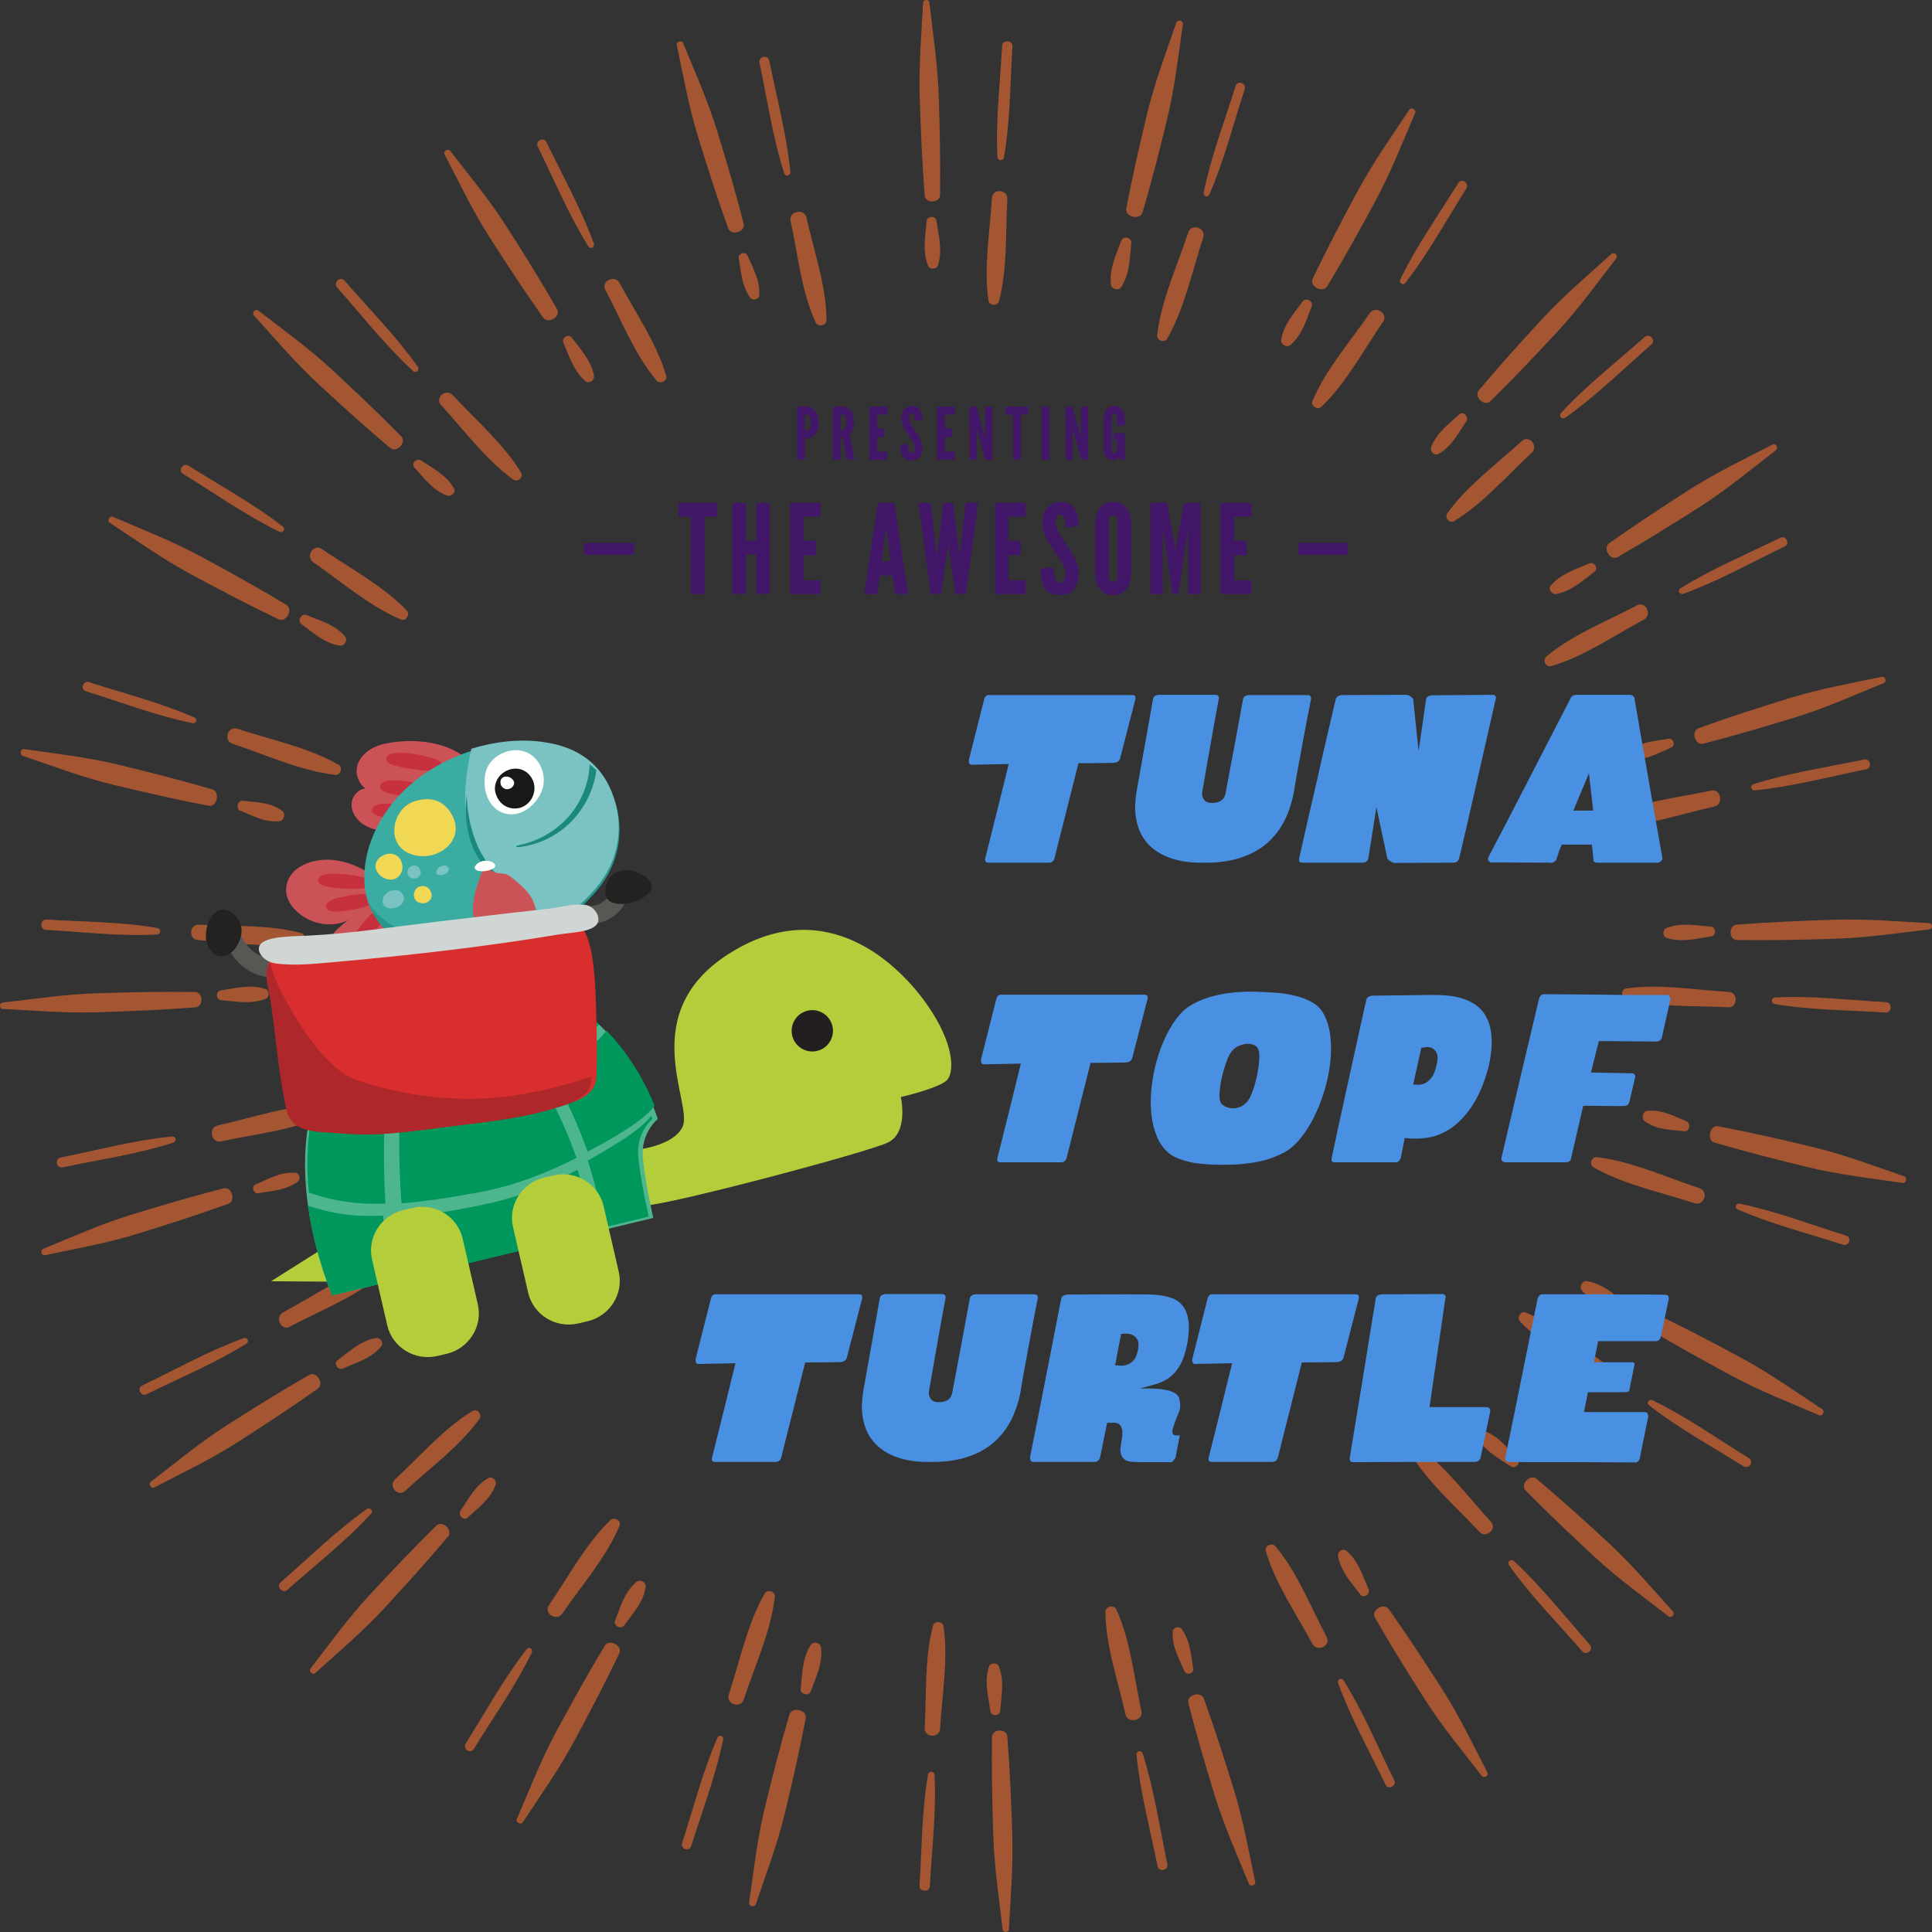 <?xml version="1.0" encoding="UTF-8"?>
<svg width="374px" height="374px" viewBox="0 0 374 374" version="1.1" xmlns="http://www.w3.org/2000/svg" xmlns:xlink="http://www.w3.org/1999/xlink">
    <rect x="0" y="0" width="374" height="374" fill="#333333" stroke="none"/>
    <!-- Generator: Sketch 50.2 (55047) - http://www.bohemiancoding.com/sketch -->
    <title>tuna-topf-turtle</title>
    <desc>Artwork by https://github.com/killercup https://www.freepik.com/free-vector/green-animals-cartoons_763099.htm https://www.freepik.com/free-vector/bakery-logos-pack_831730.htm https://www.freepik.com/free-vector/sea-animals-collection_965169.htm</desc>
    <defs></defs>
    <g id="tuna-topf-turtle" stroke="none" stroke-width="1" fill="none" fill-rule="evenodd">
        <g id="shiny" fill="#A45633">
            <path d="M194.997,38.503 C195.105,36.616 192.13,36.445 192.022,38.336 C191.65,44.774 190.39,51.806 191.359,58.203 C191.507,59.198 193.109,59.29 193.371,58.318 C195.064,52.065 194.628,44.942 194.997,38.503" id="Fill-153"></path>
            <path d="M195.998,8.98 C196.078,7.746 194.064,7.642 193.998,8.87 C193.609,15.98 192.713,23.266 193.091,30.38 C193.132,31.165 194.227,31.223 194.355,30.45 C195.571,23.42 195.544,16.086 195.998,8.98" id="Fill-154"></path>
            <path d="M179.906,0.487 C179.828,-0.186 178.733,-0.152 178.694,0.53 C178.366,6.713 177.846,12.804 178.043,19.004 C178.244,25.282 178.519,31.534 178.995,37.802 C179.123,39.463 181.956,39.367 181.976,37.698 C182.055,31.412 181.931,25.151 181.732,18.871 C181.534,12.671 180.622,6.631 179.906,0.487" id="Fill-155"></path>
            <path d="M181.274,42.75 C181.123,41.712 179.473,41.767 179.384,42.818 C179.146,45.754 178.533,48.544 179.646,51.423 C179.961,52.226 181.313,52.179 181.568,51.355 C182.497,48.414 181.704,45.667 181.274,42.75" id="Fill-156"></path>
            <path d="M179.003,334.496 C178.893,336.386 181.868,336.554 181.978,334.661 C182.35,328.221 183.609,321.193 182.642,314.798 C182.493,313.803 180.891,313.71 180.629,314.682 C178.935,320.933 179.372,328.06 179.003,334.496" id="Fill-157"></path>
            <path d="M178.002,365.017 C177.922,366.253 179.935,366.361 180.002,365.128 C180.391,358.018 181.288,350.732 180.908,343.621 C180.868,342.836 179.773,342.776 179.646,343.549 C178.429,350.578 178.456,357.911 178.002,365.017" id="Fill-158"></path>
            <path d="M194.094,373.513 C194.173,374.187 195.267,374.151 195.307,373.468 C195.633,367.287 196.153,361.198 195.957,354.999 C195.755,348.721 195.482,342.463 195.004,336.2 C194.878,334.536 192.046,334.633 192.023,336.304 C191.946,342.591 192.07,348.849 192.268,355.131 C192.467,361.33 193.379,367.37 194.094,373.513" id="Fill-159"></path>
            <path d="M191.725,331.251 C191.876,332.288 193.528,332.233 193.616,331.183 C193.854,328.247 194.468,325.453 193.354,322.58 C193.039,321.771 191.686,321.822 191.432,322.648 C190.503,325.588 191.296,328.333 191.725,331.251" id="Fill-160"></path>
            <path d="M156.129,42.143 C155.714,40.264 152.623,40.867 153.038,42.754 C154.455,49.174 155.129,56.411 157.909,62.442 C158.337,63.382 160.004,63.058 160,62.036 C159.988,55.456 157.553,48.572 156.129,42.143" id="Fill-161"></path>
            <path d="M148.917,11.748 C148.671,10.515 146.767,10.919 147.024,12.142 C148.52,19.235 149.588,26.628 151.799,33.527 C152.041,34.292 153.077,34.072 152.995,33.278 C152.292,26.06 150.352,18.854 148.917,11.748" id="Fill-162"></path>
            <path d="M132.233,8.331 C131.979,7.708 130.878,8.04 131.011,8.698 C132.279,14.684 133.328,20.635 135.132,26.5 C136.959,32.434 138.855,38.33 140.96,44.182 C141.52,45.733 144.37,44.879 143.96,43.283 C142.411,37.26 140.666,31.322 138.84,25.383 C137.038,19.521 134.549,14.004 132.233,8.331" id="Fill-163"></path>
            <path d="M144.711,49.476 C144.329,48.586 142.846,49.046 143.013,50.017 C143.485,52.712 143.579,55.369 145.263,57.674 C145.735,58.318 146.949,57.939 146.988,57.135 C147.141,54.257 145.779,51.987 144.711,49.476" id="Fill-164"></path>
            <path d="M217.87,331.853 C218.283,333.737 221.377,333.135 220.962,331.245 C219.547,324.826 218.871,317.59 216.094,311.56 C215.667,310.616 213.998,310.942 214,311.965 C214.01,318.544 216.447,325.433 217.87,331.853" id="Fill-165"></path>
            <path d="M224.084,361.251 C224.331,362.484 226.237,362.083 225.975,360.858 C224.485,353.762 223.415,346.372 221.203,339.47 C220.96,338.711 219.925,338.928 220.004,339.719 C220.71,346.94 222.652,354.146 224.084,361.251" id="Fill-166"></path>
            <path d="M241.767,364.669 C242.023,365.292 243.126,364.961 242.988,364.297 C241.72,358.312 240.674,352.361 238.87,346.5 C237.042,340.564 235.145,334.666 233.04,328.817 C232.477,327.268 229.63,328.121 230.04,329.716 C231.589,335.736 233.333,341.677 235.162,347.616 C236.965,353.478 239.454,358.997 241.767,364.669" id="Fill-167"></path>
            <path d="M229.289,323.521 C229.67,324.414 231.152,323.955 230.987,322.989 C230.514,320.291 230.42,317.632 228.735,315.327 C228.264,314.68 227.049,315.063 227.012,315.866 C226.858,318.745 228.218,321.008 229.289,323.521" id="Fill-168"></path>
            <path d="M119.944,54.785 C119.043,53.096 116.278,54.411 117.178,56.106 C120.247,61.874 122.835,68.592 127.089,73.659 C127.747,74.451 129.241,73.741 128.967,72.769 C127.181,66.517 123.022,60.555 119.944,54.785" id="Fill-169"></path>
            <path d="M105.782,27.519 C105.247,26.398 103.563,27.28 104.107,28.391 C107.27,34.81 110.108,41.631 113.888,47.679 C114.305,48.349 115.223,47.875 114.95,47.129 C112.495,40.381 108.889,33.967 105.782,27.519" id="Fill-170"></path>
            <path d="M87.153,29.207 C86.74,28.674 85.754,29.27 86.057,29.872 C88.876,35.308 91.476,40.768 94.788,45.952 C98.138,51.201 101.547,56.387 105.151,61.481 C106.105,62.83 108.661,61.285 107.84,59.855 C104.736,54.451 101.463,49.181 98.107,43.933 C94.799,38.75 90.912,34.073 87.153,29.207" id="Fill-171"></path>
            <path d="M110.659,65.324 C110.037,64.494 108.656,65.409 109.079,66.381 C110.267,69.091 111.065,71.873 113.377,73.817 C114.03,74.36 115.155,73.604 114.982,72.746 C114.376,69.661 112.4,67.663 110.659,65.324" id="Fill-172"></path>
            <path d="M254.055,318.214 C254.953,319.904 257.724,318.589 256.822,316.896 C253.752,311.128 251.161,304.412 246.908,299.341 C246.249,298.549 244.756,299.259 245.034,300.23 C246.815,306.483 250.977,312.45 254.055,318.214" id="Fill-173"></path>
            <path d="M268.217,345.482 C268.759,346.6 270.441,345.722 269.891,344.609 C266.732,338.189 263.894,331.369 260.11,325.319 C259.696,324.649 258.778,325.131 259.049,325.867 C261.506,332.616 265.111,339.032 268.217,345.482" id="Fill-174"></path>
            <path d="M286.847,343.795 C287.263,344.325 288.251,343.728 287.941,343.128 C285.121,337.69 282.524,332.231 279.215,327.049 C275.861,321.803 272.449,316.614 268.849,311.517 C267.891,310.171 265.338,311.718 266.161,313.147 C269.263,318.549 272.536,323.821 275.891,329.07 C279.203,334.25 283.089,338.926 286.847,343.795" id="Fill-175"></path>
            <path d="M263.343,308.674 C263.964,309.509 265.342,308.59 264.922,307.623 C263.733,304.907 262.934,302.126 260.623,300.184 C259.971,299.64 258.845,300.394 259.018,301.254 C259.623,304.337 261.598,306.336 263.343,308.674" id="Fill-176"></path>
            <path d="M87.635,76.485 C86.341,75.086 84.094,77.019 85.389,78.425 C89.802,83.198 94.014,89.004 99.354,92.824 C100.181,93.42 101.392,92.38 100.876,91.519 C97.541,85.965 92.053,81.267 87.635,76.485" id="Fill-177"></path>
            <path d="M66.69,54.326 C65.867,53.382 64.418,54.696 65.248,55.632 C70.048,61.043 74.626,66.932 79.949,71.808 C80.537,72.351 81.323,71.636 80.86,70.989 C76.683,65.063 71.442,59.783 66.69,54.326" id="Fill-178"></path>
            <path d="M49.999,60.111 C49.468,59.7 48.687,60.522 49.131,61.029 C53.231,65.561 57.126,70.176 61.627,74.339 C66.18,78.56 70.774,82.703 75.528,86.714 C76.786,87.773 78.811,85.633 77.657,84.458 C73.296,80.036 68.813,75.771 64.252,71.555 C59.758,67.39 54.841,63.861 49.999,60.111" id="Fill-179"></path>
            <path d="M81.556,89.155 C80.701,88.579 79.521,89.738 80.204,90.487 C82.122,92.567 83.656,94.812 86.534,95.94 C87.34,96.249 88.305,95.3 87.908,94.591 C86.493,92.03 83.947,90.774 81.556,89.155" id="Fill-180"></path>
            <path d="M286.364,296.514 C287.659,297.916 289.906,295.98 288.612,294.578 C284.198,289.803 279.984,283.996 274.648,280.176 C273.819,279.579 272.606,280.623 273.125,281.481 C276.457,287.041 281.946,291.737 286.364,296.514" id="Fill-181"></path>
            <path d="M306.309,319.672 C307.136,320.619 308.584,319.306 307.749,318.372 C302.953,312.958 298.372,307.073 293.052,302.19 C292.464,301.65 291.68,302.366 292.137,303.013 C296.316,308.937 301.556,314.22 306.309,319.672" id="Fill-182"></path>
            <path d="M323,312.889 C323.536,313.299 324.316,312.477 323.865,311.976 C319.767,307.437 315.874,302.825 311.378,298.661 C306.82,294.443 302.224,290.296 297.471,286.287 C296.21,285.226 294.189,287.364 295.344,288.537 C299.704,292.962 304.188,297.226 308.748,301.445 C313.247,305.611 318.159,309.14 323,312.889" id="Fill-183"></path>
            <path d="M292.443,283.844 C293.298,284.421 294.477,283.265 293.798,282.52 C291.876,280.43 290.34,278.184 287.469,277.063 C286.659,276.746 285.696,277.693 286.092,278.407 C287.504,280.969 290.049,282.225 292.443,283.844" id="Fill-184"></path>
            <path d="M62.268,106.264 C60.678,105.171 59.062,107.754 60.655,108.849 C66.083,112.585 71.589,117.424 77.643,119.931 C78.581,120.326 79.452,118.934 78.737,118.182 C74.128,113.365 67.705,110.001 62.268,106.264" id="Fill-185"></path>
            <path d="M36.508,90.161 C35.457,89.496 34.377,91.066 35.432,91.723 C41.546,95.499 47.565,99.763 54.053,102.918 C54.772,103.269 55.361,102.412 54.736,101.934 C49.1,97.531 42.586,93.986 36.508,90.161" id="Fill-186"></path>
            <path d="M21.846,100.043 C21.217,99.778 20.671,100.807 21.237,101.195 C26.458,104.638 31.497,108.224 37.014,111.195 C42.592,114.205 48.19,117.129 53.911,119.876 C55.427,120.604 56.84,117.928 55.4,117.063 C49.952,113.789 44.431,110.718 38.845,107.711 C33.338,104.738 27.585,102.511 21.846,100.043" id="Fill-187"></path>
            <path d="M59.274,119.062 C58.306,118.674 57.508,120.22 58.363,120.839 C60.752,122.552 62.822,124.551 65.856,124.991 C66.705,125.117 67.357,123.845 66.783,123.195 C64.741,120.834 61.983,120.161 59.274,119.062" id="Fill-188"></path>
            <path d="M310.729,267.736 C312.322,268.829 313.939,266.245 312.343,265.15 C306.918,261.42 301.41,256.576 295.358,254.068 C294.42,253.676 293.546,255.069 294.264,255.816 C298.87,260.638 305.297,264.008 310.729,267.736" id="Fill-189"></path>
            <path d="M337.488,283.84 C338.547,284.502 339.624,282.934 338.565,282.28 C332.452,278.503 326.434,274.239 319.945,271.082 C319.231,270.732 318.643,271.589 319.258,272.066 C324.899,276.47 331.412,280.017 337.488,283.84" id="Fill-190"></path>
            <path d="M352.153,273.955 C352.787,274.228 353.333,273.192 352.756,272.814 C347.541,269.364 342.502,265.781 336.994,262.81 C331.409,259.802 325.806,256.872 320.089,254.122 C318.574,253.4 317.156,256.072 318.604,256.937 C324.046,260.21 329.57,263.285 335.154,266.291 C340.667,269.264 346.418,271.493 352.153,273.955" id="Fill-191"></path>
            <path d="M313.727,253.938 C314.693,254.328 315.49,252.782 314.64,252.164 C312.249,250.45 310.175,248.455 307.149,248.009 C306.296,247.884 305.642,249.151 306.218,249.806 C308.261,252.169 311.013,252.842 313.727,253.938" id="Fill-192"></path>
            <path d="M45.973,141.086 C44.099,140.469 43.139,143.364 45.017,143.983 C51.412,146.089 58.173,149.224 64.88,149.993 C65.924,150.12 66.439,148.556 65.531,148.034 C59.676,144.68 52.377,143.191 45.973,141.086" id="Fill-193"></path>
            <path d="M17.235,132.054 C16.065,131.671 15.461,133.441 16.633,133.812 C23.415,135.932 30.246,138.548 37.219,139.982 C37.99,140.145 38.32,139.182 37.603,138.876 C31.101,136.037 23.998,134.233 17.235,132.054" id="Fill-194"></path>
            <path d="M4.659,145.006 C3.99,144.909 3.725,146.07 4.369,146.304 C10.24,148.297 15.971,150.483 22.004,151.938 C28.107,153.41 34.207,154.801 40.379,155.977 C42.015,156.291 42.686,153.281 41.089,152.811 C35.044,151.043 28.981,149.494 22.87,148.022 C16.847,146.562 10.776,145.906 4.659,145.006" id="Fill-195"></path>
            <path d="M46.932,155.006 C45.974,154.887 45.616,156.578 46.526,156.947 C49.068,157.955 51.389,159.315 54.211,158.935 C55.008,158.828 55.295,157.438 54.629,156.966 C52.248,155.248 49.618,155.337 46.932,155.006" id="Fill-196"></path>
            <path d="M328.025,232.915 C329.901,233.53 330.862,230.635 328.981,230.017 C322.587,227.912 315.825,224.775 309.118,224.007 C308.079,223.884 307.558,225.445 308.471,225.966 C314.323,229.322 321.624,230.81 328.025,232.915" id="Fill-197"></path>
            <path d="M356.759,240.949 C357.937,241.321 358.54,239.561 357.364,239.193 C350.578,237.069 343.755,234.452 336.779,233.018 C336.01,232.858 335.683,233.817 336.392,234.125 C342.898,236.958 349.998,238.769 356.759,240.949" id="Fill-198"></path>
            <path d="M368.339,228.994 C369.013,229.091 369.276,227.928 368.627,227.71 C362.757,225.703 357.027,223.519 351.002,222.067 C344.894,220.593 338.791,219.203 332.621,218.022 C330.989,217.713 330.309,220.722 331.918,221.191 C337.952,222.953 344.02,224.507 350.126,225.979 C356.158,227.434 362.224,228.096 368.339,228.994" id="Fill-199"></path>
            <path d="M326.065,218.994 C327.027,219.115 327.382,217.423 326.478,217.056 C323.93,216.044 321.61,214.685 318.787,215.066 C317.994,215.172 317.702,216.56 318.373,217.036 C320.751,218.755 323.378,218.668 326.065,218.994" id="Fill-200"></path>
            <path d="M38.503,179.003 C36.613,178.89 36.447,181.867 38.338,181.979 C44.775,182.355 51.809,183.611 58.201,182.639 C59.202,182.498 59.287,180.891 58.317,180.627 C52.069,178.935 44.948,179.375 38.503,179.003" id="Fill-201"></path>
            <path d="M8.978,178.003 C7.748,177.919 7.64,179.936 8.87,180.006 C15.981,180.395 23.268,181.289 30.376,180.907 C31.163,180.869 31.225,179.771 30.45,179.645 C23.419,178.427 16.085,178.455 8.978,178.003" id="Fill-202"></path>
            <path d="M0.486,194.09 C-0.185,194.169 -0.153,195.264 0.53,195.309 C6.712,195.632 12.806,196.155 19.006,195.956 C25.282,195.756 31.533,195.483 37.805,195.001 C39.464,194.877 39.364,192.044 37.703,192.023 C31.407,191.947 25.148,192.067 18.871,192.272 C12.673,192.462 6.632,193.378 0.486,194.09" id="Fill-203"></path>
            <path d="M42.749,191.725 C41.711,191.878 41.768,193.529 42.819,193.615 C45.752,193.85 48.544,194.472 51.416,193.35 C52.228,193.038 52.179,191.684 51.356,191.432 C48.41,190.503 45.662,191.297 42.749,191.725" id="Fill-204"></path>
            <path d="M334.499,194.997 C336.385,195.107 336.555,192.131 334.661,192.02 C328.225,191.649 321.189,190.391 314.796,191.358 C313.803,191.505 313.71,193.111 314.683,193.369 C320.929,195.067 328.053,194.628 334.499,194.997" id="Fill-205"></path>
            <path d="M365.018,195.998 C366.253,196.071 366.36,194.061 365.129,193.999 C358.014,193.607 350.736,192.713 343.617,193.092 C342.838,193.133 342.778,194.229 343.543,194.356 C350.577,195.566 357.911,195.543 365.018,195.998" id="Fill-206"></path>
            <path d="M373.512,179.91 C374.189,179.827 374.15,178.73 373.468,178.7 C367.287,178.367 361.194,177.847 354.999,178.043 C348.719,178.245 342.462,178.519 336.195,178.994 C334.539,179.125 334.632,181.959 336.303,181.976 C342.586,182.054 348.85,181.932 355.128,181.732 C361.33,181.536 367.367,180.625 373.512,179.91" id="Fill-207"></path>
            <path d="M331.248,181.276 C332.289,181.122 332.232,179.472 331.183,179.38 C328.247,179.148 325.455,178.53 322.584,179.65 C321.773,179.963 321.819,181.312 322.646,181.567 C325.589,182.498 328.335,181.703 331.248,181.276" id="Fill-208"></path>
            <path d="M42.147,217.868 C40.263,218.284 40.866,221.372 42.753,220.963 C49.176,219.545 56.409,218.868 62.441,216.09 C63.387,215.669 63.053,213.998 62.033,214 C55.457,214.013 48.577,216.448 42.147,217.868" id="Fill-209"></path>
            <path d="M11.748,224.079 C10.514,224.325 10.92,226.227 12.145,225.978 C19.237,224.481 26.632,223.411 33.526,221.201 C34.289,220.958 34.076,219.918 33.28,220.005 C26.061,220.706 18.852,222.649 11.748,224.079" id="Fill-210"></path>
            <path d="M8.332,241.767 C7.71,242.02 8.036,243.119 8.699,242.989 C14.684,241.719 20.637,240.677 26.501,238.866 C32.44,237.043 38.328,235.146 44.184,233.041 C45.734,232.481 44.875,229.629 43.285,230.04 C37.257,231.589 31.318,233.336 25.382,235.161 C19.522,236.959 13.999,239.452 8.332,241.767" id="Fill-211"></path>
            <path d="M49.479,229.288 C48.585,229.67 49.047,231.152 50.011,230.987 C52.706,230.515 55.372,230.421 57.67,228.732 C58.321,228.261 57.938,227.05 57.135,227.012 C54.256,226.859 51.989,228.223 49.479,229.288" id="Fill-212"></path>
            <path d="M331.854,156.132 C333.737,155.718 333.134,152.623 331.243,153.038 C324.824,154.453 317.587,155.131 311.557,157.907 C310.617,158.334 310.943,160.006 311.966,160 C318.54,159.991 325.429,157.553 331.854,156.132" id="Fill-213"></path>
            <path d="M361.251,148.921 C362.484,148.666 362.084,146.762 360.857,147.025 C353.759,148.518 346.375,149.587 339.471,151.798 C338.709,152.041 338.93,153.075 339.714,152.996 C346.94,152.29 354.146,150.352 361.251,148.921" id="Fill-214"></path>
            <path d="M364.667,132.229 C365.292,131.969 364.962,130.867 364.301,131.013 C358.313,132.276 352.359,133.326 346.503,135.126 C340.565,136.959 334.667,138.856 328.815,140.959 C327.268,141.519 328.121,144.373 329.72,143.959 C335.734,142.407 341.68,140.668 347.618,138.837 C353.48,137.034 358.995,134.544 364.667,132.229" id="Fill-215"></path>
            <path d="M323.518,144.713 C324.417,144.331 323.953,142.85 322.988,143.012 C320.294,143.49 317.629,143.584 315.33,145.265 C314.68,145.741 315.059,146.951 315.867,146.988 C318.741,147.143 321.009,145.781 323.518,144.713" id="Fill-216"></path>
            <path d="M54.788,254.055 C53.095,254.954 54.41,257.723 56.106,256.822 C61.877,253.752 68.587,251.159 73.657,246.91 C74.456,246.249 73.736,244.756 72.768,245.034 C66.521,246.816 60.561,250.977 54.788,254.055" id="Fill-217"></path>
            <path d="M27.516,268.219 C26.399,268.752 27.283,270.439 28.394,269.893 C34.812,266.733 41.633,263.894 47.679,260.112 C48.349,259.691 47.874,258.772 47.134,259.052 C40.381,261.503 33.964,265.111 27.516,268.219" id="Fill-218"></path>
            <path d="M29.207,286.845 C28.675,287.257 29.268,288.243 29.872,287.945 C35.305,285.122 40.772,282.528 45.952,279.208 C51.2,275.86 56.383,272.45 61.484,268.847 C62.83,267.895 61.28,265.341 59.853,266.159 C54.451,269.266 49.176,272.538 43.929,275.891 C38.751,279.196 34.073,283.09 29.207,286.845" id="Fill-219"></path>
            <path d="M65.326,263.344 C64.492,263.964 65.411,265.341 66.382,264.922 C69.091,263.732 71.876,262.939 73.813,260.623 C74.364,259.974 73.603,258.844 72.747,259.018 C69.66,259.62 67.664,261.6 65.326,263.344" id="Fill-220"></path>
            <path d="M318.213,119.944 C319.905,119.045 318.589,116.274 316.892,117.179 C311.124,120.246 304.405,122.84 299.339,127.093 C298.55,127.751 299.26,129.247 300.231,128.965 C306.48,127.185 312.448,123.024 318.213,119.944" id="Fill-221"></path>
            <path d="M345.481,105.786 C346.6,105.242 345.723,103.556 344.612,104.11 C338.185,107.27 331.37,110.103 325.317,113.891 C324.651,114.308 325.133,115.221 325.862,114.951 C332.615,112.498 339.031,108.889 345.481,105.786" id="Fill-222"></path>
            <path d="M343.792,87.146 C344.328,86.728 343.728,85.743 343.13,86.063 C337.69,88.877 332.227,91.47 327.053,94.782 C321.803,98.138 316.614,101.548 311.517,105.152 C310.172,106.104 311.714,108.665 313.153,107.838 C318.544,104.732 323.818,101.461 329.069,98.105 C334.248,94.79 338.924,90.905 343.792,87.146" id="Fill-223"></path>
            <path d="M308.674,110.66 C309.51,110.04 308.587,108.657 307.616,109.078 C304.912,110.274 302.126,111.068 300.185,113.376 C299.64,114.028 300.391,115.154 301.255,114.982 C304.339,114.379 306.334,112.405 308.674,110.66" id="Fill-224"></path>
            <path d="M76.487,286.363 C75.085,287.661 77.016,289.907 78.421,288.61 C83.2,284.199 88.998,279.984 92.823,274.648 C93.423,273.817 92.374,272.606 91.513,273.125 C85.965,276.457 81.266,281.945 76.487,286.363" id="Fill-225"></path>
            <path d="M54.326,306.312 C53.382,307.129 54.696,308.578 55.633,307.755 C61.041,302.953 66.934,298.378 71.807,293.056 C72.351,292.465 71.64,291.675 70.991,292.141 C65.065,296.32 59.783,301.563 54.326,306.312" id="Fill-226"></path>
            <path d="M60.111,322.999 C59.7,323.531 60.521,324.311 61.031,323.87 C65.561,319.767 70.183,315.875 74.342,311.372 C78.56,306.818 82.702,302.223 86.714,297.467 C87.773,296.213 85.632,294.193 84.464,295.34 C80.033,299.704 75.769,304.191 71.554,308.744 C67.392,313.238 63.859,318.159 60.111,322.999" id="Fill-227"></path>
            <path d="M89.156,292.44 C88.579,293.296 89.736,294.48 90.485,293.796 C92.571,291.876 94.819,290.341 95.936,287.467 C96.257,286.658 95.303,285.693 94.594,286.094 C92.031,287.503 90.774,290.047 89.156,292.44" id="Fill-228"></path>
            <path d="M296.514,87.635 C297.915,86.339 295.983,84.092 294.576,85.391 C289.798,89.8 283.994,94.018 280.175,99.355 C279.579,100.182 280.626,101.397 281.484,100.873 C287.037,97.546 291.741,92.056 296.514,87.635" id="Fill-229"></path>
            <path d="M319.674,66.695 C320.618,65.868 319.305,64.416 318.371,65.25 C312.954,70.05 307.07,74.621 302.188,79.951 C301.652,80.537 302.368,81.319 303.007,80.863 C308.932,76.685 314.217,71.444 319.674,66.695" id="Fill-230"></path>
            <path d="M312.889,49.996 C313.299,49.459 312.476,48.681 311.975,49.138 C307.437,53.231 302.82,57.124 298.662,61.624 C294.441,66.182 290.294,70.779 286.287,75.531 C285.226,76.789 287.361,78.814 288.539,77.654 C292.958,73.301 297.224,68.812 301.444,64.25 C305.607,59.751 309.14,54.837 312.889,49.996" id="Fill-231"></path>
            <path d="M283.843,81.56 C284.424,80.704 283.26,79.521 282.512,80.203 C280.435,82.127 278.187,83.657 277.062,86.532 C276.748,87.343 277.692,88.306 278.409,87.907 C280.97,86.498 282.227,83.951 283.843,81.56" id="Fill-232"></path>
            <path d="M106.266,310.729 C105.169,312.321 107.75,313.938 108.853,312.345 C112.587,306.916 117.419,301.409 119.93,295.359 C120.328,294.418 118.93,293.548 118.18,294.262 C113.369,298.872 110,305.292 106.266,310.729" id="Fill-233"></path>
            <path d="M90.16,337.494 C89.496,338.545 91.07,339.623 91.721,338.566 C95.497,332.46 99.768,326.434 102.917,319.947 C103.269,319.233 102.417,318.637 101.939,319.264 C97.533,324.904 93.988,331.417 90.16,337.494" id="Fill-234"></path>
            <path d="M100.045,352.152 C99.773,352.782 100.802,353.331 101.196,352.762 C104.637,347.541 108.226,342.504 111.19,336.988 C114.201,331.406 117.124,325.809 119.876,320.085 C120.603,318.574 117.924,317.161 117.062,318.599 C113.788,324.044 110.713,329.569 107.709,335.154 C104.736,340.656 102.51,346.417 100.045,352.152" id="Fill-235"></path>
            <path d="M119.062,313.725 C118.672,314.693 120.219,315.49 120.837,314.64 C122.558,312.247 124.557,310.18 124.991,307.145 C125.122,306.29 123.849,305.644 123.199,306.219 C120.832,308.26 120.159,311.015 119.062,313.725" id="Fill-236"></path>
            <path d="M267.736,62.269 C268.828,60.677 266.248,59.063 265.149,60.655 C261.412,66.082 256.572,71.593 254.07,77.641 C253.671,78.578 255.073,79.457 255.814,78.734 C260.634,74.128 264.006,67.703 267.736,62.269" id="Fill-237"></path>
            <path d="M283.842,36.514 C284.5,35.456 282.93,34.374 282.283,35.435 C278.504,41.551 274.239,47.559 271.08,54.057 C270.735,54.772 271.59,55.356 272.061,54.742 C276.462,49.104 280.012,42.591 283.842,36.514" id="Fill-238"></path>
            <path d="M273.956,21.844 C274.225,21.208 273.193,20.667 272.814,21.247 C269.361,26.461 265.777,31.497 262.813,37.008 C259.797,42.592 256.873,48.193 254.124,53.914 C253.397,55.42 256.066,56.844 256.941,55.398 C260.203,49.958 263.281,44.431 266.291,38.844 C269.259,33.332 271.49,27.582 273.956,21.844" id="Fill-239"></path>
            <path d="M253.936,59.275 C254.332,58.309 252.779,57.512 252.158,58.357 C250.45,60.754 248.453,62.821 248.008,65.849 C247.886,66.703 249.148,67.358 249.805,66.782 C252.166,64.742 252.837,61.986 253.936,59.275" id="Fill-240"></path>
            <path d="M141.085,328.021 C140.47,329.897 143.36,330.864 143.982,328.982 C146.09,322.587 149.22,315.83 149.993,309.116 C150.118,308.075 148.55,307.562 148.031,308.469 C144.677,314.315 143.188,321.622 141.085,328.021" id="Fill-241"></path>
            <path d="M132.053,356.77 C131.673,357.936 133.442,358.538 133.81,357.366 C135.93,350.585 138.55,343.755 139.982,336.78 C140.144,336.016 139.185,335.675 138.881,336.4 C136.04,342.904 134.234,350.001 132.053,356.77" id="Fill-242"></path>
            <path d="M145.006,368.34 C144.907,369.011 146.065,369.276 146.302,368.63 C148.295,362.759 150.487,357.03 151.935,351 C153.411,344.893 154.797,338.795 155.977,332.618 C156.291,330.984 153.278,330.317 152.814,331.908 C151.045,337.955 149.492,344.019 148.017,350.126 C146.56,356.15 145.902,362.225 145.006,368.34" id="Fill-243"></path>
            <path d="M155.006,326.959 C154.888,328.03 156.582,328.426 156.947,327.415 C157.959,324.588 159.323,322.013 158.931,318.876 C158.827,317.99 157.439,317.674 156.97,318.41 C155.247,321.058 155.334,323.974 155.006,326.959" id="Fill-244"></path>
            <path d="M232.914,45.974 C233.531,44.099 230.638,43.138 230.019,45.019 C227.908,51.415 224.771,58.179 224.007,64.877 C223.881,65.926 225.449,66.44 225.965,65.527 C229.324,59.681 230.817,52.376 232.914,45.974" id="Fill-245"></path>
            <path d="M240.949,17.241 C241.322,16.066 239.554,15.458 239.194,16.637 C237.07,23.424 234.454,30.244 233.018,37.222 C232.858,37.993 233.82,38.316 234.121,37.606 C236.959,31.107 238.766,24.002 240.949,17.241" id="Fill-246"></path>
            <path d="M228.994,4.66 C229.091,3.982 227.929,3.724 227.712,4.38 C225.705,10.244 223.517,15.976 222.069,21.997 C220.593,28.104 219.204,34.209 218.022,40.379 C217.712,42.01 220.719,42.691 221.192,41.085 C222.95,35.054 224.505,28.983 225.982,22.871 C227.433,16.841 228.096,10.777 228.994,4.66" id="Fill-247"></path>
            <path d="M218.994,47.037 C219.111,45.97 217.416,45.577 217.048,46.58 C216.049,49.411 214.688,51.989 215.064,55.119 C215.177,56.007 216.559,56.33 217.032,55.588 C218.751,52.945 218.662,50.024 218.994,47.037" id="Fill-248"></path>
        </g>
        <g id="Group-2" transform="translate(108.865, 192.244) rotate(-13) translate(-108.865, -192.244) translate(38.365, 129.244)">
            <g id="turtle" transform="translate(3, 57)">
                <polyline id="Fill-76" fill="#B4CD3A" points="13.349 43 0 47.667 14 51 13.349 43"></polyline>
                <path d="M71.856,38.425 C71.856,38.425 81.121,40.351 84.316,36.499 C87.511,32.648 80.026,12.611 101.356,5.58 C121.804,-1.16 132.241,15.316 135.756,23.982 C139.271,32.648 137.993,37.783 136.395,39.067 C134.798,40.351 126.81,40.351 126.81,40.351 C126.81,40.351 126.81,47.412 122.337,48.375 C117.864,49.338 78.565,50.622 73.772,49.659 C68.98,48.696 71.856,38.425 71.856,38.425" id="Fill-77" fill="#B4CD3A"></path>
                <path d="M109,24 C109,21.791 110.791,20 113,20 C115.209,20 117,21.791 117,24 C117,26.209 115.209,28 113,28 C110.791,28 109,26.209 109,24" id="Fill-78" fill="#231F20"></path>
                <path d="M80,33.896 C80,33.896 76.145,35.806 75.503,40.583 C74.86,45.358 74.86,52.363 74.86,52.363 L10.932,53 C10.932,53 1.937,5.558 39.844,0.464 C77.751,-4.63 80,33.896 80,33.896" id="Fill-79" fill="#4DB68E"></path>
                <path d="M63,37.706 C56.381,39.318 49.914,40.249 43.051,39.942 C38.109,39.72 32.983,39.399 28,38.642 C28.672,34.301 29.497,29.976 30.561,25.651 C30.663,25.236 30.768,24.821 30.872,24.406 C35.311,24.89 39.84,24.864 44.206,24.674 C49.574,24.441 54.686,23.528 59.698,22 C61.306,27.093 62.392,32.352 63,37.706" id="Fill-80" fill="#00975D"></path>
                <path d="M55.26,3.779 C54.893,3.855 54.525,3.928 54.156,4 C53.176,2.63 52.12,1.298 51,0 C54.374,0.372 57.36,1.118 60,2.143 C58.379,2.952 56.501,3.518 55.26,3.779" id="Fill-81" fill="#00975D"></path>
                <path d="M29,3.951 C31.353,2.667 34.012,1.666 37,1 C36.137,2.643 35.327,4.309 34.568,6 C32.581,5.598 30.662,4.953 29,3.951" id="Fill-82" fill="#00975D"></path>
                <path d="M73.495,34.533 C70.831,35.515 68.097,36.289 65.348,37 C64.735,31.543 63.642,26.149 62,20.95 C63.316,20.494 64.629,20.011 65.937,19.472 C68.75,18.312 71.813,16.974 74.186,15 C77.896,21.104 79.406,27.56 80,31.216 C78.214,32.816 75.635,33.744 73.495,34.533" id="Fill-83" fill="#00975D"></path>
                <path d="M44.817,5.942 C42.511,6.033 39.759,6.047 37,5.761 C37.984,3.948 39.048,2.179 40.12,0.414 C43.126,0.035 45.908,-0.074 48.482,0.047 C49.736,1.714 50.914,3.417 52,5.159 C49.625,5.57 47.226,5.847 44.817,5.942" id="Fill-84" fill="#00975D"></path>
                <path d="M43.99,21.915 C39.706,22.064 35.306,22.061 31,21.542 C32.143,17.038 33.472,12.561 35.375,8.351 C35.471,8.138 35.576,7.931 35.675,7.719 C40.127,8.342 44.65,8.2 49.1,7.529 C50.149,7.37 51.303,7.207 52.492,7 C54.717,11.049 56.546,15.269 58,19.62 C53.447,20.988 48.823,21.747 43.99,21.915" id="Fill-85" fill="#00975D"></path>
                <path d="M65,38.708 C66.461,38.279 67.914,37.82 69.36,37.34 C72.254,36.38 76.176,35.169 78.947,33 C78.987,33.41 79,33.636 79,33.636 C79,33.636 75.29,35.526 74.672,40.253 C74.053,44.978 74.053,51.91 74.053,51.91 L65.264,52 C65.446,47.591 65.374,43.136 65,38.708" id="Fill-86" fill="#00975D"></path>
                <path d="M10.305,35.043 C13.622,37.075 17.088,38.6 20.849,39.496 C21.886,39.744 22.939,39.965 24,40.171 C23.364,44.392 22.907,48.642 22.676,52.877 L10.907,53 C10.907,53 9.445,44.916 10.234,35 C10.256,35.014 10.281,35.029 10.305,35.043" id="Fill-87" fill="#00975D"></path>
                <path d="M63.548,18.267 C62.866,18.527 62.183,18.767 61.499,19 C60.057,14.8 58.237,10.745 56,6.909 C58.502,6.335 60.961,5.473 62.796,4 C67.231,6.442 70.538,9.829 73,13.458 C70.38,15.747 66.798,17.033 63.548,18.267" id="Fill-88" fill="#00975D"></path>
                <path d="M11,32.587 C11.572,28.11 12.664,23.404 14.596,19 C17.198,20.529 20.045,21.68 21.378,22.146 C23.524,22.896 25.743,23.429 28,23.803 C27.966,23.934 27.93,24.063 27.897,24.194 C26.757,28.706 25.75,33.329 24.948,38 C23.994,37.811 23.046,37.607 22.111,37.374 C18.557,36.49 14.471,34.846 11,32.587" id="Fill-89" fill="#00975D"></path>
                <path d="M33.732,7.336 C33.821,7.354 33.911,7.366 34,7.383 C31.947,11.732 30.283,16.262 28.924,21 C27.923,20.828 26.926,20.636 25.943,20.394 C23.312,19.746 20.753,18.817 18.376,17.5 C17.728,17.14 16.878,16.672 16,16.12 C18.363,11.791 21.685,7.897 26.305,5 C28.631,6.33 31.796,6.942 33.732,7.336" id="Fill-90" fill="#00975D"></path>
                <path d="M27.369,41.223 C33.259,42.107 39.364,42.458 45.17,42.47 C51.115,42.481 56.937,41.489 62.65,40 C63.013,44.172 63.088,48.395 62.901,52.633 L26,53 C26.385,49.054 26.818,45.13 27.369,41.223" id="Fill-91" fill="#00975D"></path>
                <path d="M56.074,69 L57.926,69 C62.367,69 66,65.415 66,61.034 L66,47.966 C66,43.585 62.367,40 57.926,40 L56.074,40 C51.633,40 48,43.585 48,47.966 L48,61.034 C48,65.415 51.633,69 56.074,69" id="Fill-92" fill="#B4CD3A"></path>
                <path d="M28.074,69 L29.926,69 C34.367,69 38,65.415 38,61.034 L38,47.966 C38,43.585 34.367,40 29.926,40 L28.074,40 C23.633,40 20,43.585 20,47.966 L20,61.034 C20,65.415 23.633,69 28.074,69" id="Fill-93" fill="#B4CD3A"></path>
            </g>
            <g id="Group-5" transform="translate(55.778, 31.783) scale(-1, 1) rotate(13) translate(-55.778, -31.783) translate(22.778, 6.783)">
                <path d="M36.689,34.612 C35.624,34.88 34.574,35.297 33.483,35.429 C32.666,35.528 32.188,35.744 31.584,36.336 C30.228,37.666 29.451,39.474 29.873,41.371 C30.123,42.499 30.743,43.508 31.397,44.464 C32.164,45.583 33,46.67 34.031,47.556 C35.882,49.146 37.874,49.447 40.249,49.267 C42.106,49.126 46.384,47.051 44.435,44.652 C45.054,45.414 46.425,45.093 47.233,44.905 C48.735,44.557 49.823,43.455 50.086,41.965 C50.529,39.461 49,37.466 46.866,36.345 C45.912,35.843 44.89,35.482 43.929,34.992 C43.319,34.681 42.7,34.371 42.036,34.199 C40.298,33.749 38.387,34.185 36.689,34.612" id="Fill-71" fill="#CB5358"></path>
                <path d="M48.377,40.847 C48.582,41.38 48.418,42.054 47.883,42.348 C47.444,42.589 46.876,42.531 46.389,42.381 C45.488,42.103 44.727,41.553 43.986,41.015 C43.66,40.778 43.301,40.466 43.37,40.095 C43.402,39.922 43.526,39.775 43.661,39.648 C43.868,39.452 44.113,39.285 44.395,39.192 C45.182,38.935 46.113,39.349 46.823,39.543 C47.501,39.728 48.136,40.22 48.377,40.847" id="Fill-72" fill="#C7313F"></path>
                <path d="M40.725,45.099 C40.93,45.631 40.766,46.305 40.231,46.599 C39.792,46.84 39.224,46.782 38.737,46.632 C37.836,46.354 37.075,45.805 36.334,45.266 C36.008,45.029 35.649,44.717 35.718,44.346 C35.75,44.173 35.874,44.026 36.009,43.899 C36.216,43.704 36.461,43.536 36.743,43.443 C37.53,43.186 38.461,43.6 39.171,43.794 C39.849,43.98 40.484,44.472 40.725,45.099" id="Fill-73" fill="#C7313F"></path>
                <path d="M22.106,10.598 C23.898,5.817 28.578,2.539 33.51,0.836 C34.955,0.338 36.468,-0.055 37.999,0.006 C39.531,0.068 41.095,0.636 42.073,1.784 C43.151,3.051 43.356,4.957 42.57,6.413 C43.914,5.894 45.546,6.629 46.259,7.852 C46.973,9.075 46.875,10.632 46.291,11.918 C45.461,13.744 43.745,15.089 41.851,15.86 C39.957,16.631 37.885,16.884 35.835,17.004 L22.106,10.598" id="Fill-74" fill="#CB5358"></path>
                <path d="M29.168,9.167 C28.697,9.374 27.656,9.515 27.307,8.982 C27.153,8.746 27.208,8.435 27.268,8.16 C27.381,7.646 28.194,7.052 28.571,6.679 C29.073,6.183 29.603,5.715 30.157,5.278 C31.264,4.403 32.469,3.651 33.743,3.043 C34.261,2.795 34.807,2.568 35.382,2.551 C36.401,2.523 36.937,3.391 36.254,4.186 C35.382,5.204 34.248,5.996 33.155,6.757 C31.879,7.647 30.593,8.542 29.168,9.167" id="Fill-75" fill="#C7313F"></path>
                <path d="M32.569,13.418 C32.098,13.625 31.057,13.766 30.708,13.234 C30.554,12.997 30.609,12.686 30.669,12.411 C30.782,11.897 31.595,11.303 31.972,10.93 C32.474,10.434 33.004,9.966 33.558,9.529 C34.665,8.654 35.87,7.902 37.144,7.294 C37.662,7.046 38.208,6.819 38.783,6.802 C39.802,6.774 40.337,7.642 39.655,8.438 C38.783,9.455 37.649,10.247 36.556,11.008 C35.28,11.898 33.994,12.793 32.569,13.418" id="Fill-76" fill="#C7313F"></path>
                <path d="M35.97,16.819 C35.499,17.026 34.457,17.167 34.109,16.634 C33.955,16.398 34.01,16.087 34.07,15.812 C34.183,15.298 34.996,14.704 35.373,14.331 C35.875,13.835 36.405,13.367 36.958,12.93 C38.066,12.055 39.271,11.303 40.545,10.695 C41.063,10.447 41.609,10.22 42.183,10.203 C43.203,10.175 43.738,11.042 43.056,11.838 C42.184,12.856 41.05,13.648 39.957,14.409 C38.681,15.299 37.395,16.194 35.97,16.819" id="Fill-77" fill="#C7313F"></path>
                <path d="M52.561,17.36 C54.554,15.66 56.97,14.563 59.5,14.461 C60.629,14.416 61.794,14.574 62.846,15.133 C63.898,15.693 64.828,16.689 65.233,17.946 C65.777,19.635 65.305,21.494 64.518,22.957 C62.9,25.964 59.914,27.862 56.789,27.869 C58.346,28.181 59.944,28.51 61.331,29.45 C64.236,31.417 65.236,35.54 63.206,38.556 C61.099,41.688 56.205,41.176 53.328,39.328 C50.755,37.675 47.93,34.236 47.694,30.81 C47.426,26.916 47.735,23.236 49.918,20.247 C50.702,19.173 51.583,18.195 52.561,17.36" id="Fill-78" fill="#CB5358"></path>
                <path d="M49.313,23.389 C49.537,22.273 50.181,21.944 51.11,21.188 C52.376,20.158 53.837,19.329 55.321,18.559 C56.146,18.131 58.237,17.215 58.635,18.558 C58.859,19.309 57.775,20.13 57.177,20.548 C55.446,21.756 53.542,22.774 51.522,23.572 C51.18,23.707 50.813,23.839 50.44,23.799 C49.846,23.735 49.308,23.059 49.572,22.553 C49.592,22.514 49.617,22.475 49.645,22.435 L49.313,23.389" id="Fill-79" fill="#C7313F"></path>
                <path d="M49.313,26.413 C49.876,25.361 50.578,25.201 51.682,24.689 C53.187,23.991 54.808,23.544 56.433,23.162 C57.336,22.949 59.57,22.578 59.514,24.016 C59.483,24.821 58.215,25.358 57.526,25.618 C55.534,26.372 53.439,26.894 51.308,27.165 C50.947,27.212 50.564,27.248 50.23,27.112 C49.698,26.895 49.414,26.084 49.819,25.649 C49.851,25.616 49.886,25.583 49.925,25.55 L49.313,26.413" id="Fill-80" fill="#C7313F"></path>
                <path d="M48.463,28.317 C49.602,27.887 50.222,28.203 51.376,28.508 C52.949,28.922 54.434,29.595 55.874,30.318 C56.675,30.72 58.549,31.828 57.508,32.858 C56.925,33.434 55.635,33.046 54.955,32.813 C52.989,32.138 51.112,31.227 49.382,30.109 C49.089,29.92 48.787,29.71 48.64,29.402 C48.406,28.912 48.764,28.136 49.361,28.065 C49.407,28.06 49.455,28.057 49.506,28.057 L48.463,28.317" id="Fill-81" fill="#C7313F"></path>
                <path d="M48.523,31.553 C49.727,31.318 50.274,31.771 51.349,32.314 C52.813,33.053 54.14,34.048 55.414,35.087 C56.122,35.665 57.746,37.195 56.521,38.081 C55.835,38.578 54.643,37.921 54.021,37.544 C52.221,36.454 50.556,35.133 49.075,33.621 C48.824,33.365 48.568,33.085 48.484,32.732 C48.351,32.171 48.855,31.42 49.455,31.46 C49.501,31.463 49.549,31.47 49.599,31.479 L48.523,31.553" id="Fill-82" fill="#C7313F"></path>
                <path d="M42.492,42.203 C36.685,45.47 29.587,46.237 22.808,45.8 C22.01,45.749 21.211,45.674 20.415,45.574 C16.677,45.108 12.997,44.099 9.68,42.435 C5.713,40.444 2.774,37.158 1.243,33.292 C0.862,32.328 0.568,31.329 0.367,30.304 C0.029,28.579 -0.078,26.925 0.056,25.35 C0.158,24.172 0.396,23.037 0.776,21.946 C0.964,21.406 1.186,20.879 1.444,20.362 C2.405,18.438 3.857,16.67 5.84,15.071 C9.486,12.131 14.031,10.231 18.752,9.256 C19.402,9.122 20.058,9.005 20.717,8.906 C25.883,8.129 31.259,8.446 36.173,10.094 C41.715,11.951 46.626,15.549 49.513,20.305 C50.68,22.227 51.52,24.34 51.779,26.533 C51.782,26.559 51.785,26.585 51.788,26.611 C52.485,32.837 48.275,38.948 42.492,42.203" id="Fill-83" fill="#3BACA2"></path>
                <path d="M42.492,42.928 C36.685,46.306 29.587,47.098 22.808,46.646 C18.259,46.344 13.703,45.254 9.68,43.168 C5.713,41.11 2.774,37.713 1.243,33.717 C0.862,32.72 0.568,31.687 0.367,30.628 C0.029,28.845 -0.078,27.135 0.056,25.507 C0.437,29.113 1.835,32.508 4.012,35.455 C5.315,37.218 7.284,38.351 9.054,39.541 C11.224,40.999 13.709,41.933 16.231,42.513 C21.828,43.802 27.802,43.482 33.383,42.261 C37.638,41.33 41.845,39.801 45.306,37.102 C48.553,34.571 51.091,30.909 51.788,26.81 C52.485,33.246 48.275,39.563 42.492,42.928" id="Fill-84" fill="#27968B"></path>
                <path d="M20.48,45.912 C16.729,45.437 13.038,44.407 9.711,42.71 C5.731,40.679 2.783,37.326 1.247,33.382 C0.865,32.398 0.57,31.379 0.368,30.333 C0.03,28.574 -0.079,26.886 0.057,25.279 C0.159,24.077 0.397,22.919 0.779,21.806 C0.967,21.256 1.19,20.717 1.449,20.19 C2.413,18.227 3.87,16.423 5.859,14.792 C9.516,11.792 14.076,9.854 18.811,8.86 C19.464,8.723 20.122,8.603 20.783,8.502 C22.509,10.596 26.912,16.369 27.807,21.781 C27.807,21.781 30.153,32.098 20.48,45.912" id="Fill-85" fill="#7BC2C3"></path>
                <path d="M21.171,15.113 C20.532,13.904 19.632,12.903 18.331,12.367 C16.206,11.491 13.403,11.84 11.715,13.545 C9.429,15.854 9.855,19.809 12.183,21.885 C14.599,24.04 18.888,24.816 21.084,21.903 C22.578,19.921 22.281,17.211 21.171,15.113" id="Fill-86" fill="#FFFFFE"></path>
                <path d="M12.766,18.714 C12.53,21.681 15.673,23.839 18.233,22.599 C19.869,21.806 20.611,20.249 20.356,18.38 C20.205,17.271 19.449,16.301 18.485,15.788 C16.525,14.746 13.833,15.398 13.003,17.644 C12.871,18.002 12.794,18.361 12.766,18.714" id="Fill-87" fill="#181916"></path>
                <path d="M17.127,16.266 C16.599,16.497 16.148,17.066 16.154,17.768 C16.157,17.996 16.288,18.208 16.46,18.364 C16.882,18.747 17.57,18.817 18.063,18.525 C18.557,18.233 18.813,17.605 18.661,17.061 C18.413,16.173 17.721,16.006 17.127,16.266" id="Fill-88" fill="#FFFFFE"></path>
                <path d="M34.996,12.823 C31.947,13.328 30.047,15.025 29.784,18.067 C29.239,24.382 37.213,25.589 40.677,21.172 C43.613,17.427 39.463,12.082 34.996,12.823" id="Fill-89" fill="#F0D754"></path>
                <path d="M41.457,28.079 C40.586,28.234 40.043,28.756 39.968,29.692 C39.812,31.636 42.09,32.007 43.08,30.648 C43.919,29.495 42.733,27.851 41.457,28.079" id="Fill-90" fill="#F0D754"></path>
                <path d="M41.083,23.822 C40.429,23.939 40.022,24.33 39.966,25.032 C39.849,26.49 41.558,26.768 42.3,25.749 C42.929,24.885 42.04,23.651 41.083,23.822" id="Fill-91" fill="#7BC2C3"></path>
                <path d="M46.933,26.378 C45.844,26.534 45.165,27.056 45.071,27.992 C44.877,29.935 47.724,30.306 48.961,28.947 C50.01,27.795 48.528,26.151 46.933,26.378" id="Fill-92" fill="#7BC2C3"></path>
                <path d="M35.982,26.368 C35.328,26.445 34.921,26.706 34.865,27.174 C34.748,28.146 36.457,28.332 37.199,27.652 C37.828,27.076 36.939,26.254 35.982,26.368" id="Fill-93" fill="#7BC2C3"></path>
                <path d="M21.206,29.438 C20.788,29.71 20.265,29.834 19.787,29.971 C19.292,30.112 18.79,30.231 18.283,30.326 C17.284,30.515 16.259,30.603 15.241,30.608 C9.429,30.639 3.927,27.554 0.85,22.827 C1.039,22.291 1.262,21.768 1.522,21.256 C2.005,22.147 2.571,22.997 3.217,23.785 C5.199,26.2 7.851,28.044 10.864,29.013 C12.502,29.541 14.229,29.822 15.952,29.855 C16.841,29.872 17.733,29.82 18.615,29.708 C19.073,29.649 19.53,29.571 19.982,29.475 C20.373,29.391 20.751,29.266 21.151,29.24 C21.266,29.233 21.289,29.384 21.206,29.438" id="Fill-94" fill="#1B887E"></path>
                <path d="M25.507,16.154 C25.507,16.154 32.387,25.806 26.575,34.009 C26.575,34.009 30.295,26.713 25.507,16.154" id="Fill-95" fill="#1B887E"></path>
                <path d="M28.289,29.758 C28.101,30.855 27.464,31.863 26.57,32.481 C26.153,32.768 25.68,32.979 25.324,33.344 C25.009,33.667 24.81,34.089 24.616,34.503 C23.979,35.859 23.335,37.237 23.072,38.721 C22.808,40.205 22.968,41.835 23.826,43.053 C25.185,44.985 27.868,45.348 30.128,44.875 C31.57,44.574 33.027,43.952 33.928,42.746 C35.109,41.165 35.074,38.884 34.34,37.035 C33.423,34.727 31.59,32.997 29.9,31.296 C29.484,30.876 28.487,30.323 28.29,29.759 C28.29,29.759 28.29,29.758 28.289,29.758" id="Fill-96" fill="#CB5358"></path>
                <path d="M42.821,23.286 C43.315,24.338 44.696,24.978 45.771,24.49 C48.115,23.426 48.427,19.854 45.502,19.573 C43.196,19.351 41.872,21.266 42.821,23.286" id="Fill-97" fill="#F0D754"></path>
            </g>
            <g id="Group" transform="translate(46.626, 58.306) rotate(8) translate(-46.626, -58.306) translate(3.126, 32.806)">
                <path d="M73.18,13.711 C76.418,14.825 81.146,12.594 81.948,9.15 C82.449,6.989 79.153,6.072 78.652,8.234 C78.549,8.674 78.428,8.878 78.086,9.232 C77.742,9.59 77.294,9.845 76.773,10.1 C75.86,10.55 74.8,10.635 74.088,10.39 C71.995,9.67 71.104,12.998 73.18,13.711" id="Fill-59" fill="#575754"></path>
                <path d="M4.203,12.763 C6.043,17.052 10.115,19.455 14.341,18.928 C15.24,18.816 16,18.174 16,17.085 C16,16.165 15.242,15.13 14.341,15.242 C11.161,15.639 8.459,14.147 7.067,10.903 C6.678,9.996 5.528,9.766 4.798,10.241 C3.97,10.78 3.814,11.856 4.203,12.763" id="Fill-60" fill="#575754"></path>
                <g id="Group-64" transform="translate(11, 4)">
                    <path d="M63.198,23.334 C63.06,26.363 62.473,36.171 61.994,39.115 C61.952,39.382 61.908,39.649 61.861,39.918 C61.249,43.461 56.732,44.149 53.651,44.777 C46.675,46.2 39.514,46.185 32.424,46.467 C25.508,46.742 19.013,47.18 12.13,45.924 C9.421,45.429 5.245,45.317 3.178,43.298 C1.535,41.69 1.693,39.217 1.436,37.125 C0.975,33.374 0.807,22.666 0.554,18.89 C0.373,16.197 -0.489,13.304 1.094,11.456 C1.596,10.867 2.353,10.383 3.457,10.047 C7.813,8.723 12.542,8.682 17.044,8.208 C24.846,7.387 32.794,7.413 40.638,7.413 C46.036,7.413 51.523,7.132 56.919,7.413 C61.96,7.678 62.976,12.936 63.191,16.904 C63.302,18.973 63.297,21.146 63.198,23.334" id="Fill-61" fill="#D92E2E"></path>
                    <path d="M67.277,2.282 C68.395,-0.08 71.109,-0.181 73.064,0.752 C82.889,5.442 63.374,10.532 67.277,2.282" id="Fill-63" fill="#222320"></path>
                </g>
                <path d="M0.95,13.043 C-0.943,11.006 0.209,6.484 2.505,5.277 C4.881,4.028 7.575,7.25 6.892,10.016 C6.19,12.862 3.2,15.463 0.95,13.043" id="Fill-65" fill="#222320"></path>
                <path d="M72,43.412 C71.959,43.677 71.915,43.942 71.869,44.208 C71.265,47.72 66.809,48.402 63.769,49.025 C56.888,50.434 49.824,50.42 42.83,50.699 C36.007,50.972 29.601,51.406 22.811,50.161 C20.138,49.671 16.019,49.559 13.98,47.559 C12.359,45.965 12.515,43.514 12.262,41.441 C11.807,37.722 11.641,27.11 11.391,23.368 C11.213,20.699 10.363,17.831 11.924,16 C12.25,17.857 12.742,19.664 13.404,21.335 C15.747,27.252 20.81,37.538 26.558,40.083 C36.406,44.442 47.676,46.611 58.501,45.645 C63.148,45.232 67.526,44.484 72,43.412" id="Fill-68" fill="#AD272B"></path>
                <path d="M58.436,10.526 C61.153,10.451 63.871,10.38 66.591,10.311 C68.691,10.258 71.488,9.748 73.53,10.159 C75.611,10.578 76.5,12.935 75.72,13.999 C74.539,15.609 70.553,15.268 68.09,15.461 C53.578,16.598 38.788,16.975 24.132,16.996 C20.399,17.001 16.383,17.077 12.881,16.235 C10.727,15.718 9.298,13.551 10.358,12.358 C11.7,10.848 16.812,11.342 19.154,11.433 C23.675,11.608 28.077,11.589 32.615,11.399 C41.197,11.041 49.809,10.764 58.436,10.526" id="Fill-69" fill="#CFD6D4"></path>
                <path d="M55.56,1.935 C59.01,1.366 55.432,-1.059 53.443,0.534 C52.182,1.545 53.842,2.218 55.56,1.935" id="Fill-71" fill="#FFFFFE"></path>
            </g>
        </g>
        <path d="M190.52,135.368 C190.616,134.984 190.808,134.728 191.096,134.6 C191.224,134.536 191.368,134.52 191.528,134.552 L219.224,134.552 C219.544,134.552 219.736,134.68 219.8,134.936 C219.832,135.064 219.832,135.192 219.8,135.32 L216.824,146.84 C216.728,147.16 216.536,147.384 216.248,147.512 C216.12,147.576 215.976,147.624 215.816,147.656 C215.336,147.688 214.76,147.704 214.088,147.704 C213.512,147.704 212.784,147.712 211.904,147.728 C211.024,147.744 209.976,147.752 208.76,147.752 L204.104,166.232 C203.976,166.584 203.784,166.808 203.528,166.904 C203.4,166.968 203.256,167 203.096,167 L191.288,167 C190.968,167 190.776,166.872 190.712,166.616 C190.68,166.488 190.68,166.36 190.712,166.232 L192.2,160.28 C192.648,158.52 193.136,156.56 193.664,154.4 C194.192,152.24 194.728,150.072 195.272,147.896 L188.12,148.04 C187.928,148.04 187.792,147.992 187.712,147.896 C187.632,147.8 187.584,147.688 187.568,147.56 C187.552,147.432 187.544,147.328 187.544,147.248 L187.544,147.128 L190.52,135.368 Z M235.256,134.504 C235.48,134.504 235.64,134.552 235.736,134.648 C235.832,134.744 235.896,134.84 235.928,134.936 C235.96,135.064 235.96,135.192 235.928,135.32 C235.64,136.92 235.32,138.664 234.968,140.552 C234.68,142.184 234.344,144.08 233.96,146.24 C233.576,148.4 233.176,150.696 232.76,153.128 C232.664,153.544 232.68,153.928 232.808,154.28 C232.904,154.568 233.08,154.832 233.336,155.072 C233.592,155.312 234.008,155.432 234.584,155.432 C235.16,155.432 235.616,155.36 235.952,155.216 C236.288,155.072 236.552,154.888 236.744,154.664 C236.936,154.44 237.072,154.192 237.152,153.92 C237.232,153.648 237.288,153.4 237.32,153.176 C237.512,152.088 237.744,150.84 238.016,149.432 C238.288,148.024 238.568,146.544 238.856,144.992 C239.144,143.44 239.44,141.84 239.744,140.192 C240.048,138.544 240.344,136.936 240.632,135.368 C240.664,135.176 240.736,135.024 240.848,134.912 C240.96,134.8 241.08,134.72 241.208,134.672 C241.336,134.624 241.448,134.592 241.544,134.576 L241.688,134.552 L253.112,134.552 C253.336,134.552 253.496,134.6 253.592,134.696 C253.688,134.792 253.752,134.888 253.784,134.984 C253.816,135.112 253.816,135.24 253.784,135.368 C253.176,138.408 252.648,141.16 252.2,143.624 C252.008,144.68 251.816,145.728 251.624,146.768 C251.432,147.808 251.256,148.76 251.096,149.624 C250.936,150.488 250.808,151.224 250.712,151.832 C250.616,152.44 250.552,152.84 250.52,153.032 C250.168,155.112 249.56,157.024 248.696,158.768 C247.832,160.512 246.68,162.008 245.24,163.256 C243.8,164.504 242.032,165.456 239.936,166.112 C237.84,166.768 235.4,167.064 232.616,167 C229.864,167.032 227.48,166.584 225.464,165.656 C224.6,165.272 223.776,164.752 222.992,164.096 C222.208,163.44 221.544,162.624 221,161.648 C220.456,160.672 220.08,159.504 219.872,158.144 C219.664,156.784 219.704,155.192 219.992,153.368 C220.152,152.504 220.336,151.472 220.544,150.272 C220.752,149.072 220.976,147.816 221.216,146.504 C221.456,145.192 221.688,143.896 221.912,142.616 C222.136,141.336 222.344,140.168 222.536,139.112 C222.728,138.056 222.88,137.184 222.992,136.496 C223.104,135.808 223.176,135.416 223.208,135.32 C223.272,134.936 223.472,134.704 223.808,134.624 C224.144,134.544 224.296,134.504 224.264,134.504 L235.256,134.504 Z M272.216,134.504 C272.44,134.504 272.632,134.552 272.792,134.648 C272.952,134.744 273.096,134.84 273.224,134.936 C273.352,135.064 273.464,135.192 273.56,135.32 L274.616,145.352 L276.056,135.416 C276.088,135.224 276.16,135.072 276.272,134.96 C276.384,134.848 276.512,134.768 276.656,134.72 C276.8,134.672 276.92,134.64 277.016,134.624 L277.16,134.6 L288.92,134.504 C289.144,134.504 289.304,134.552 289.4,134.648 C289.496,134.744 289.56,134.84 289.592,134.936 C289.624,135.064 289.608,135.192 289.544,135.32 C288.264,140.952 287.112,146.008 286.088,150.488 C285.64,152.408 285.208,154.288 284.792,156.128 C284.376,157.968 284,159.616 283.664,161.072 C283.328,162.528 283.048,163.728 282.824,164.672 C282.6,165.616 282.472,166.136 282.44,166.232 C282.312,166.584 282.12,166.808 281.864,166.904 C281.736,166.968 281.592,167 281.432,167 L270.056,167.048 C269.864,167.048 269.688,167.008 269.528,166.928 C269.368,166.848 269.208,166.76 269.048,166.664 C268.888,166.536 268.728,166.392 268.568,166.232 L266.456,156.248 L264.872,166.232 C264.744,166.584 264.552,166.808 264.296,166.904 C264.168,166.968 264.024,167 263.864,167 L252.056,167 C251.736,167 251.544,166.872 251.48,166.616 C251.448,166.488 251.448,166.36 251.48,166.232 C252.728,160.632 253.88,155.592 254.936,151.112 C255.352,149.192 255.776,147.312 256.208,145.472 C256.64,143.632 257.024,141.984 257.36,140.528 C257.696,139.072 257.976,137.872 258.2,136.928 C258.424,135.984 258.552,135.464 258.584,135.368 C258.616,135.176 258.696,135.024 258.824,134.912 C258.952,134.8 259.08,134.72 259.208,134.672 C259.336,134.624 259.448,134.592 259.544,134.576 L259.688,134.552 L272.216,134.504 Z M309.416,167 C308.968,167.032 308.68,166.952 308.552,166.76 C308.456,166.664 308.424,166.568 308.456,166.472 C308.424,166.088 308.392,165.72 308.36,165.368 C308.328,165.048 308.296,164.72 308.264,164.384 C308.232,164.048 308.2,163.752 308.168,163.496 L302.36,163.496 C302.072,164.04 301.832,164.648 301.64,165.32 C301.512,165.672 301.384,166.04 301.256,166.424 C301.192,166.552 301.096,166.664 300.968,166.76 C300.872,166.824 300.744,166.896 300.584,166.976 C300.424,167.056 300.264,167.064 300.104,167 L288.536,166.952 L288.44,166.88 C288.376,166.832 288.304,166.768 288.224,166.688 C288.144,166.608 288.088,166.504 288.056,166.376 C288.024,166.248 288.056,166.088 288.152,165.896 C288.184,165.8 288.448,165.288 288.944,164.36 C289.44,163.432 290.072,162.232 290.84,160.76 C291.608,159.288 292.464,157.632 293.408,155.792 C294.352,153.952 295.32,152.072 296.312,150.152 C298.616,145.672 301.224,140.616 304.136,134.984 C304.168,134.92 304.248,134.84 304.376,134.744 C304.6,134.584 304.872,134.504 305.192,134.504 L315.464,134.504 C315.752,134.504 315.992,134.6 316.184,134.792 C316.28,134.888 316.344,134.968 316.376,135.032 C317.336,140.696 318.216,145.768 319.016,150.248 C319.336,152.168 319.664,154.048 320,155.888 C320.336,157.728 320.632,159.384 320.888,160.856 C321.144,162.328 321.352,163.528 321.512,164.456 C321.672,165.384 321.768,165.896 321.8,165.992 C321.832,166.184 321.808,166.344 321.728,166.472 C321.648,166.6 321.552,166.704 321.44,166.784 C321.328,166.864 321.232,166.92 321.152,166.952 L321.032,167 L309.416,167 Z M307.592,149.672 L304.568,156.92 L308.408,156.92 L307.592,149.672 Z M192.872,193.368 C192.968,192.984 193.16,192.728 193.448,192.6 C193.576,192.536 193.72,192.52 193.88,192.552 L221.576,192.552 C221.896,192.552 222.088,192.68 222.152,192.936 C222.184,193.064 222.184,193.192 222.152,193.32 L219.176,204.84 C219.08,205.16 218.888,205.384 218.6,205.512 C218.472,205.576 218.328,205.624 218.168,205.656 C217.688,205.688 217.112,205.704 216.44,205.704 C215.864,205.704 215.136,205.712 214.256,205.728 C213.376,205.744 212.328,205.752 211.112,205.752 L206.456,224.232 C206.328,224.584 206.136,224.808 205.88,224.904 C205.752,224.968 205.608,225 205.448,225 L193.64,225 C193.32,225 193.128,224.872 193.064,224.616 C193.032,224.488 193.032,224.36 193.064,224.232 L194.552,218.28 C195,216.52 195.488,214.56 196.016,212.4 C196.544,210.24 197.08,208.072 197.624,205.896 L190.472,206.04 C190.28,206.04 190.144,205.992 190.064,205.896 C189.984,205.8 189.936,205.688 189.92,205.56 C189.904,205.432 189.896,205.328 189.896,205.248 L189.896,205.128 L192.872,193.368 Z M226.328,223.272 C225.304,222.44 224.512,221.352 223.952,220.008 C223.392,218.664 223.032,217.184 222.872,215.568 C222.712,213.952 222.728,212.264 222.92,210.504 C223.112,208.744 223.448,207.008 223.928,205.296 C224.408,203.584 225.024,201.96 225.776,200.424 C226.528,198.888 227.384,197.56 228.344,196.44 C229.144,195.512 230.136,194.752 231.32,194.16 C232.504,193.568 233.76,193.104 235.088,192.768 C236.416,192.432 237.768,192.208 239.144,192.096 C240.52,191.984 241.784,191.944 242.936,191.976 C244.024,192.008 245.232,192.064 246.56,192.144 C247.888,192.224 249.192,192.408 250.472,192.696 C251.752,192.984 252.912,193.416 253.952,193.992 C254.992,194.568 255.784,195.384 256.328,196.44 C256.968,197.688 257.376,199.144 257.552,200.808 C257.728,202.472 257.704,204.208 257.48,206.016 C257.256,207.824 256.856,209.64 256.28,211.464 C255.704,213.288 255.016,214.984 254.216,216.552 C253.416,218.12 252.504,219.496 251.48,220.68 C250.456,221.864 249.384,222.728 248.264,223.272 C247.592,223.592 246.896,223.888 246.176,224.16 C245.456,224.432 244.64,224.664 243.728,224.856 C242.816,225.048 241.792,225.2 240.656,225.312 C239.52,225.424 238.2,225.48 236.696,225.48 C233.848,225.48 231.6,225.272 229.952,224.856 C228.304,224.44 227.096,223.912 226.328,223.272 Z M236.456,213.672 C236.712,213.96 237.064,214.184 237.512,214.344 C237.96,214.504 238.432,214.568 238.928,214.536 C239.424,214.504 239.92,214.36 240.416,214.104 C240.912,213.848 241.352,213.432 241.736,212.856 C242.056,212.344 242.368,211.624 242.672,210.696 C242.976,209.768 243.224,208.8 243.416,207.792 C243.608,206.784 243.728,205.84 243.776,204.96 C243.824,204.08 243.752,203.448 243.56,203.064 C243.4,202.68 243.096,202.408 242.648,202.248 C242.2,202.088 241.712,202.032 241.184,202.08 C240.656,202.128 240.128,202.288 239.6,202.56 C239.072,202.832 238.632,203.224 238.28,203.736 C237.96,204.184 237.632,204.896 237.296,205.872 C236.96,206.848 236.68,207.864 236.456,208.92 C236.232,209.976 236.104,210.952 236.072,211.848 C236.04,212.744 236.168,213.352 236.456,213.672 Z M288.2,206.376 C287.368,209.512 286.32,212.04 285.056,213.96 C283.792,215.88 282.424,217.344 280.952,218.352 C279.48,219.36 277.968,219.984 276.416,220.224 C274.864,220.464 273.368,220.488 271.928,220.296 L271.16,224.184 C271.032,224.568 270.84,224.808 270.584,224.904 C270.456,224.968 270.312,225 270.152,225 L258.344,225 C258.024,225 257.832,224.872 257.768,224.616 C257.736,224.488 257.736,224.36 257.768,224.232 C258.952,218.664 260.04,213.656 261.032,209.208 C261.448,207.32 261.856,205.464 262.256,203.64 C262.656,201.816 263.016,200.176 263.336,198.72 C263.656,197.264 263.92,196.072 264.128,195.144 C264.336,194.216 264.456,193.704 264.488,193.608 C264.552,193.224 264.752,192.984 265.088,192.888 C265.424,192.792 265.576,192.744 265.544,192.744 L277.304,192.6 C278.296,192.6 279.312,192.648 280.352,192.744 C281.392,192.84 282.392,193.048 283.352,193.368 C284.312,193.688 285.192,194.16 285.992,194.784 C286.792,195.408 287.432,196.232 287.912,197.256 C288.392,198.28 288.672,199.536 288.752,201.024 C288.832,202.512 288.648,204.296 288.2,206.376 Z M273.56,209.976 C273.752,209.944 274.048,209.944 274.448,209.976 C274.848,210.008 275.272,209.936 275.72,209.76 C276.168,209.584 276.616,209.224 277.064,208.68 C277.512,208.136 277.864,207.256 278.12,206.04 C278.344,205.048 278.344,204.32 278.12,203.856 C277.896,203.392 277.592,203.072 277.208,202.896 C276.824,202.72 276.424,202.656 276.008,202.704 C275.592,202.752 275.304,202.792 275.144,202.824 L273.56,209.976 Z M291.368,225 L291.248,224.976 C291.168,224.96 291.08,224.928 290.984,224.88 C290.888,224.832 290.8,224.752 290.72,224.64 C290.64,224.528 290.616,224.376 290.648,224.184 C290.68,224.088 290.8,223.568 291.008,222.624 C291.216,221.68 291.496,220.48 291.848,219.024 C292.2,217.568 292.592,215.92 293.024,214.08 C293.456,212.24 293.896,210.36 294.344,208.44 C295.4,203.96 296.6,198.904 297.944,193.272 C297.976,193.144 298.04,193.016 298.136,192.888 C298.2,192.792 298.296,192.696 298.424,192.6 C298.552,192.504 298.712,192.456 298.904,192.456 L310.952,192.552 C312.392,192.584 313.816,192.6 315.224,192.6 L322.712,192.6 C322.84,192.632 322.968,192.696 323.096,192.792 C323.32,192.952 323.4,193.208 323.336,193.56 L321.704,200.856 C321.672,200.984 321.608,201.112 321.512,201.24 C321.32,201.496 321.048,201.624 320.696,201.624 L309.512,201.528 L307.976,207.624 C310.472,207.656 312.36,207.688 313.64,207.72 C314.92,207.752 315.672,207.768 315.896,207.768 C316.248,207.8 316.456,207.944 316.52,208.2 C316.552,208.328 316.552,208.456 316.52,208.584 L315.416,213.336 C315.32,213.656 315.128,213.88 314.84,214.008 C314.712,214.072 314.568,214.104 314.408,214.104 L312.248,214.104 C311.544,214.104 310.712,214.096 309.752,214.08 C308.792,214.064 307.704,214.056 306.488,214.056 L304.136,224.184 C304.136,224.344 304.088,224.488 303.992,224.616 C303.8,224.872 303.512,225 303.128,225 L291.368,225 Z M137.624,251.368 C137.72,250.984 137.912,250.728 138.2,250.6 C138.328,250.536 138.472,250.52 138.632,250.552 L166.328,250.552 C166.648,250.552 166.84,250.68 166.904,250.936 C166.936,251.064 166.936,251.192 166.904,251.32 L163.928,262.84 C163.832,263.16 163.64,263.384 163.352,263.512 C163.224,263.576 163.08,263.624 162.92,263.656 C162.44,263.688 161.864,263.704 161.192,263.704 C160.616,263.704 159.888,263.712 159.008,263.728 C158.128,263.744 157.08,263.752 155.864,263.752 L151.208,282.232 C151.08,282.584 150.888,282.808 150.632,282.904 C150.504,282.968 150.36,283 150.2,283 L138.392,283 C138.072,283 137.88,282.872 137.816,282.616 C137.784,282.488 137.784,282.36 137.816,282.232 L139.304,276.28 C139.752,274.52 140.24,272.56 140.768,270.4 C141.296,268.24 141.832,266.072 142.376,263.896 L135.224,264.04 C135.032,264.04 134.896,263.992 134.816,263.896 C134.736,263.8 134.688,263.688 134.672,263.56 C134.656,263.432 134.648,263.328 134.648,263.248 L134.648,263.128 L137.624,251.368 Z M182.36,250.504 C182.584,250.504 182.744,250.552 182.84,250.648 C182.936,250.744 183,250.84 183.032,250.936 C183.064,251.064 183.064,251.192 183.032,251.32 C182.744,252.92 182.424,254.664 182.072,256.552 C181.784,258.184 181.448,260.08 181.064,262.24 C180.68,264.4 180.28,266.696 179.864,269.128 C179.768,269.544 179.784,269.928 179.912,270.28 C180.008,270.568 180.184,270.832 180.44,271.072 C180.696,271.312 181.112,271.432 181.688,271.432 C182.264,271.432 182.72,271.36 183.056,271.216 C183.392,271.072 183.656,270.888 183.848,270.664 C184.04,270.44 184.176,270.192 184.256,269.92 C184.336,269.648 184.392,269.4 184.424,269.176 C184.616,268.088 184.848,266.84 185.12,265.432 C185.392,264.024 185.672,262.544 185.96,260.992 C186.248,259.44 186.544,257.84 186.848,256.192 C187.152,254.544 187.448,252.936 187.736,251.368 C187.768,251.176 187.84,251.024 187.952,250.912 C188.064,250.8 188.184,250.72 188.312,250.672 C188.44,250.624 188.552,250.592 188.648,250.576 L188.792,250.552 L200.216,250.552 C200.44,250.552 200.6,250.6 200.696,250.696 C200.792,250.792 200.856,250.888 200.888,250.984 C200.92,251.112 200.92,251.24 200.888,251.368 C200.28,254.408 199.752,257.16 199.304,259.624 C199.112,260.68 198.92,261.728 198.728,262.768 C198.536,263.808 198.36,264.76 198.2,265.624 C198.04,266.488 197.912,267.224 197.816,267.832 C197.72,268.44 197.656,268.84 197.624,269.032 C197.272,271.112 196.664,273.024 195.8,274.768 C194.936,276.512 193.784,278.008 192.344,279.256 C190.904,280.504 189.136,281.456 187.04,282.112 C184.944,282.768 182.504,283.064 179.72,283 C176.968,283.032 174.584,282.584 172.568,281.656 C171.704,281.272 170.88,280.752 170.096,280.096 C169.312,279.44 168.648,278.624 168.104,277.648 C167.56,276.672 167.184,275.504 166.976,274.144 C166.768,272.784 166.808,271.192 167.096,269.368 C167.256,268.504 167.44,267.472 167.648,266.272 C167.856,265.072 168.08,263.816 168.32,262.504 C168.56,261.192 168.792,259.896 169.016,258.616 C169.24,257.336 169.448,256.168 169.64,255.112 C169.832,254.056 169.984,253.184 170.096,252.496 C170.208,251.808 170.28,251.416 170.312,251.32 C170.376,250.936 170.576,250.704 170.912,250.624 C171.248,250.544 171.4,250.504 171.368,250.504 L182.36,250.504 Z M212.936,282.232 C212.872,282.424 212.784,282.568 212.672,282.664 C212.56,282.76 212.456,282.84 212.36,282.904 C212.232,282.968 212.104,283 211.976,283 L200.024,283 C199.704,283 199.512,282.84 199.448,282.52 C199.416,282.392 199.4,282.232 199.4,282.04 C200.52,276.472 201.512,271.464 202.376,267.016 C202.76,265.128 203.128,263.264 203.48,261.424 C203.832,259.584 204.152,257.936 204.44,256.48 C204.728,255.024 204.96,253.832 205.136,252.904 C205.312,251.976 205.416,251.464 205.448,251.368 C205.48,251.176 205.56,251.032 205.688,250.936 C205.816,250.84 205.944,250.768 206.072,250.72 C206.2,250.672 206.312,250.64 206.408,250.624 L206.552,250.6 L218.312,250.552 C219.304,250.584 220.32,250.592 221.36,250.576 C222.4,250.56 223.4,250.608 224.36,250.72 C225.32,250.832 226.2,251.04 227,251.344 C227.8,251.648 228.464,252.144 228.992,252.832 C229.52,253.52 229.872,254.424 230.048,255.544 C230.224,256.664 230.168,258.088 229.88,259.816 C229.528,261.768 229.032,263.28 228.392,264.352 C227.752,265.424 227.016,266.24 226.184,266.8 C225.352,267.36 224.464,267.76 223.52,268 C222.576,268.24 221.64,268.504 220.712,268.792 C222.088,268.76 223.248,268.784 224.192,268.864 C225.136,268.944 225.904,269.08 226.496,269.272 C227.088,269.464 227.528,269.696 227.816,269.968 C228.104,270.24 228.28,270.568 228.344,270.952 C228.44,271.528 228.48,271.984 228.464,272.32 C228.448,272.656 228.376,272.984 228.248,273.304 C228.12,273.624 227.96,274.016 227.768,274.48 C227.576,274.944 227.352,275.576 227.096,276.376 C226.968,276.76 226.92,277.056 226.952,277.264 C226.984,277.472 227.056,277.624 227.168,277.72 C227.28,277.816 227.448,277.864 227.672,277.864 L228.392,277.864 L227.528,282.28 L226.856,283.048 L221.456,283.048 C220.64,283.048 220.024,283.032 219.608,283 C218.68,283 218.024,282.824 217.64,282.472 C217.256,282.12 217.024,281.728 216.944,281.296 C216.864,280.864 216.864,280.44 216.944,280.024 C217.024,279.608 217.064,279.32 217.064,279.16 C217.288,278.008 217.336,277.176 217.208,276.664 C217.08,276.152 216.856,275.808 216.536,275.632 C216.216,275.456 215.856,275.384 215.456,275.416 C215.056,275.448 214.68,275.448 214.328,275.416 L212.936,282.232 Z M215.864,264.328 C216.056,264.296 216.36,264.304 216.776,264.352 C217.192,264.4 217.624,264.36 218.072,264.232 C218.52,264.104 218.952,263.832 219.368,263.416 C219.784,263 220.088,262.312 220.28,261.352 C220.472,260.456 220.44,259.784 220.184,259.336 C219.928,258.888 219.592,258.576 219.176,258.4 C218.76,258.224 218.336,258.144 217.904,258.16 C217.472,258.176 217.176,258.2 217.016,258.232 L215.864,264.328 Z M233.768,251.368 C233.864,250.984 234.056,250.728 234.344,250.6 C234.472,250.536 234.616,250.52 234.776,250.552 L262.472,250.552 C262.792,250.552 262.984,250.68 263.048,250.936 C263.08,251.064 263.08,251.192 263.048,251.32 L260.072,262.84 C259.976,263.16 259.784,263.384 259.496,263.512 C259.368,263.576 259.224,263.624 259.064,263.656 C258.584,263.688 258.008,263.704 257.336,263.704 C256.76,263.704 256.032,263.712 255.152,263.728 C254.272,263.744 253.224,263.752 252.008,263.752 L247.352,282.232 C247.224,282.584 247.032,282.808 246.776,282.904 C246.648,282.968 246.504,283 246.344,283 L234.536,283 C234.216,283 234.024,282.872 233.96,282.616 C233.928,282.488 233.928,282.36 233.96,282.232 L235.448,276.28 C235.896,274.52 236.384,272.56 236.912,270.4 C237.44,268.24 237.976,266.072 238.52,263.896 L231.368,264.04 C231.176,264.04 231.04,263.992 230.96,263.896 C230.88,263.8 230.832,263.688 230.816,263.56 C230.8,263.432 230.792,263.328 230.792,263.248 L230.792,263.128 L233.768,251.368 Z M279.176,250.504 C279.4,250.504 279.56,250.552 279.656,250.648 C279.752,250.744 279.816,250.84 279.848,250.936 C279.88,251.064 279.864,251.192 279.8,251.32 L276.728,272.392 L287.816,272.392 C288.168,272.424 288.376,272.568 288.44,272.824 C288.472,272.952 288.488,273.08 288.488,273.208 L286.616,282.184 C286.552,282.376 286.472,282.52 286.376,282.616 C286.28,282.712 286.184,282.792 286.088,282.856 C285.96,282.92 285.832,282.968 285.704,283 L273.704,283 L261.896,283.048 C261.576,283.048 261.384,282.92 261.32,282.664 C261.288,282.536 261.272,282.408 261.272,282.28 C262.2,276.648 263.032,271.592 263.768,267.112 C264.088,265.192 264.392,263.312 264.68,261.472 C264.968,259.632 265.232,257.984 265.472,256.528 C265.712,255.072 265.912,253.872 266.072,252.928 C266.232,251.984 266.312,251.464 266.312,251.368 C266.408,250.984 266.616,250.752 266.936,250.672 C267.256,250.592 267.4,250.552 267.368,250.552 L279.176,250.504 Z M317.432,282.28 C317.368,282.536 317.28,282.712 317.168,282.808 C317.056,282.904 316.952,282.984 316.856,283.048 C316.728,283.112 316.6,283.128 316.472,283.096 C312.312,283.064 308.536,283.048 305.144,283.048 L296.888,283.048 C295.704,283.048 294.688,283.04 293.84,283.024 C292.992,283.008 292.424,283 292.136,283 L292.016,282.976 C291.936,282.96 291.84,282.928 291.728,282.88 C291.616,282.832 291.52,282.752 291.44,282.64 C291.36,282.528 291.352,282.376 291.416,282.184 C291.416,282.088 291.512,281.576 291.704,280.648 C291.896,279.72 292.144,278.52 292.448,277.048 C292.752,275.576 293.088,273.928 293.456,272.104 C293.824,270.28 294.2,268.408 294.584,266.488 C295.48,262.04 296.504,257 297.656,251.368 C297.688,251.24 297.752,251.112 297.848,250.984 C297.912,250.888 298,250.792 298.112,250.696 C298.224,250.6 298.376,250.552 298.568,250.552 L310.616,250.552 C312.056,250.584 313.48,250.6 314.888,250.6 L318.68,250.6 C319.96,250.6 321.192,250.616 322.376,250.648 C322.504,250.648 322.632,250.68 322.76,250.744 C322.984,250.872 323.08,251.096 323.048,251.416 L321.512,258.808 C321.48,258.936 321.416,259.064 321.32,259.192 C321.256,259.288 321.16,259.384 321.032,259.48 C320.904,259.576 320.744,259.624 320.552,259.624 L309.368,259.624 L308.552,263.704 L316.088,263.704 C316.248,263.736 316.344,263.8 316.376,263.896 C316.408,263.96 316.424,264.024 316.424,264.088 L315.416,269.128 C315.384,269.224 315.344,269.288 315.296,269.32 C315.248,269.352 315.192,269.384 315.128,269.416 C315.064,269.448 315,269.464 314.936,269.464 C314.168,269.496 313.368,269.512 312.536,269.512 L307.4,269.512 L306.632,273.352 L318.392,273.352 C318.584,273.352 318.728,273.4 318.824,273.496 C318.92,273.592 318.984,273.704 319.016,273.832 C319.048,273.96 319.064,274.064 319.064,274.144 L319.064,274.264 L317.432,282.28 Z" id="TUNA-TOPF-TURTLE" fill="#4A90E2"></path>
        <path d="M154.292,78.71 L155.804,78.71 C156.462,78.71 157.12,78.878 157.624,79.354 C158.128,79.83 158.464,80.614 158.464,81.79 C158.464,82.966 158.128,83.736 157.624,84.212 C157.12,84.688 156.462,84.884 155.804,84.884 L155.804,89 L154.292,89 L154.292,78.71 Z M155.804,83.344 C156.266,83.344 156.56,83.26 156.728,83.022 C156.896,82.798 156.938,82.42 156.938,81.846 C156.938,81.272 156.896,80.866 156.728,80.614 C156.56,80.362 156.266,80.25 155.804,80.25 L155.804,83.344 Z M163.922,89 L163.138,84.66 L162.732,84.66 L162.732,89 L161.22,89 L161.22,78.71 L162.732,78.71 C164.538,78.71 165.308,79.732 165.308,81.678 C165.308,82.7 165.042,83.624 164.468,84.016 L165.434,89 L163.922,89 Z M162.732,83.26 C162.942,83.26 163.222,83.232 163.446,83.036 C163.67,82.84 163.852,82.462 163.852,81.734 C163.852,81.006 163.67,80.614 163.446,80.418 C163.222,80.222 162.942,80.208 162.732,80.208 L162.732,83.26 Z M168.274,78.71 L171.732,78.71 L171.732,80.264 L169.786,80.264 L169.786,82.966 L171.186,82.966 L171.186,84.618 L169.786,84.618 L169.786,87.446 L171.732,87.446 L171.732,89 L168.274,89 L168.274,78.71 Z M177.078,81.468 C177.078,81.132 177.064,80.754 176.966,80.46 C176.868,80.18 176.714,79.984 176.476,79.984 C176.084,79.998 175.958,80.404 175.958,81.006 C175.958,81.356 176.112,81.72 176.336,82.112 C176.56,82.504 176.854,82.91 177.148,83.344 C177.498,83.862 177.848,84.394 178.114,84.912 C178.38,85.43 178.562,85.962 178.562,86.522 C178.562,87.208 178.45,87.852 178.128,88.328 C177.806,88.804 177.288,89.112 176.462,89.112 C175.496,89.112 174.95,88.748 174.642,88.188 C174.334,87.628 174.264,86.886 174.264,86.116 L175.748,85.976 C175.748,86.41 175.762,86.844 175.874,87.166 C175.972,87.502 176.14,87.726 176.462,87.726 C176.91,87.726 177.078,87.25 177.078,86.592 C177.078,86.256 176.91,85.864 176.686,85.458 C176.56,85.262 176.434,85.052 176.294,84.842 C176,84.422 175.678,83.946 175.342,83.428 C175.006,82.91 174.754,82.378 174.6,81.832 C174.516,81.566 174.474,81.286 174.474,81.006 C174.474,80.446 174.6,79.844 174.922,79.382 C175.244,78.934 175.734,78.612 176.448,78.598 C177.358,78.584 177.89,78.962 178.184,79.508 C178.478,80.068 178.562,80.754 178.562,81.328 L177.078,81.468 Z M181.374,78.71 L184.832,78.71 L184.832,80.264 L182.886,80.264 L182.886,82.966 L184.286,82.966 L184.286,84.618 L182.886,84.618 L182.886,87.446 L184.832,87.446 L184.832,89 L181.374,89 L181.374,78.71 Z M189.268,83.638 L189.142,83.162 L189.058,83.162 L189.058,89 L187.672,89 L187.672,78.71 L189.016,78.71 L190.486,84.072 L190.612,84.548 L190.696,84.548 L190.696,78.71 L192.082,78.71 L192.082,89 L190.738,89 L189.268,83.638 Z M194.67,80.264 L194.67,78.71 L199.038,78.71 L199.038,80.264 L197.61,80.264 L197.61,89 L196.098,89 L196.098,80.264 L194.67,80.264 Z M201.626,78.71 L203.138,78.71 L203.138,89 L201.626,89 L201.626,78.71 Z M207.854,83.638 L207.728,83.162 L207.644,83.162 L207.644,89 L206.258,89 L206.258,78.71 L207.602,78.71 L209.072,84.072 L209.198,84.548 L209.282,84.548 L209.282,78.71 L210.668,78.71 L210.668,89 L209.324,89 L207.854,83.638 Z M216.21,82.406 L216.21,80.824 C216.21,80.544 216.154,80.348 216.014,80.18 C215.944,80.11 215.832,80.068 215.706,80.068 C215.44,80.068 215.314,80.264 215.258,80.446 C215.216,80.558 215.202,80.684 215.202,80.824 L215.202,87.012 C215.202,87.306 215.272,87.502 215.412,87.656 C215.482,87.726 215.58,87.768 215.706,87.768 C215.972,87.768 216.098,87.6 216.154,87.39 C216.196,87.292 216.21,87.166 216.21,87.012 L216.21,85.15 L215.608,85.15 L215.608,83.876 L217.722,83.876 L217.722,89 L216.826,89 L216.644,88.51 C216.364,88.86 215.958,89.112 215.468,89.112 C214.978,89.112 214.642,88.986 214.39,88.762 C214.138,88.552 213.97,88.286 213.858,88.006 C213.732,87.684 213.676,87.306 213.69,86.886 L213.69,80.824 C213.704,80.418 213.788,80.04 213.942,79.718 C214.068,79.438 214.25,79.158 214.53,78.948 C214.81,78.738 215.202,78.598 215.706,78.598 C216.21,78.598 216.588,78.738 216.868,78.948 C217.148,79.158 217.344,79.438 217.47,79.718 C217.624,80.04 217.708,80.418 217.722,80.824 L217.722,82.406 L216.21,82.406 Z M113.048,105.112 L122.72,105.112 L122.72,107.392 L113.048,107.392 L113.048,105.112 Z M131.328,100.024 L131.328,97.36 L138.816,97.36 L138.816,100.024 L136.368,100.024 L136.368,115 L133.776,115 L133.776,100.024 L131.328,100.024 Z M146.432,107.32 L144.416,107.32 L144.416,115 L141.824,115 L141.824,97.36 L144.416,97.36 L144.416,104.656 L146.432,104.656 L146.432,97.36 L149.024,97.36 L149.024,115 L146.432,115 L146.432,107.32 Z M152.944,97.36 L158.872,97.36 L158.872,100.024 L155.536,100.024 L155.536,104.656 L157.936,104.656 L157.936,107.488 L155.536,107.488 L155.536,112.336 L158.872,112.336 L158.872,115 L152.944,115 L152.944,97.36 Z M167.288,115 L169.952,97.36 L173.12,97.36 L175.784,115 L173.264,115 L172.784,111.4 L170.288,111.4 L169.808,115 L167.288,115 Z M171.68,103.096 L171.608,102.64 L171.464,102.64 L171.392,103.096 L170.648,108.664 L172.424,108.664 L171.68,103.096 Z M182.176,115 L180.16,115 L177.784,97.36 L180.184,97.36 L181.216,106.528 L181.264,107.104 L181.456,107.104 L181.528,106.528 L182.632,97.36 L184.504,97.36 L185.608,106.528 L185.68,107.104 L185.872,107.104 L185.92,106.528 L186.952,97.36 L189.352,97.36 L186.976,115 L184.96,115 L183.76,106.648 L183.616,105.616 L183.52,105.616 L183.376,106.648 L182.176,115 Z M192.6,97.36 L198.528,97.36 L198.528,100.024 L195.192,100.024 L195.192,104.656 L197.592,104.656 L197.592,107.488 L195.192,107.488 L195.192,112.336 L198.528,112.336 L198.528,115 L192.6,115 L192.6,97.36 Z M206.264,102.088 C206.264,101.512 206.24,100.864 206.072,100.36 C205.904,99.88 205.64,99.544 205.232,99.544 C204.56,99.568 204.344,100.264 204.344,101.296 C204.344,101.896 204.608,102.52 204.992,103.192 C205.376,103.864 205.88,104.56 206.384,105.304 C206.984,106.192 207.584,107.104 208.04,107.992 C208.496,108.88 208.808,109.792 208.808,110.752 C208.808,111.928 208.616,113.032 208.064,113.848 C207.512,114.664 206.624,115.192 205.208,115.192 C203.552,115.192 202.616,114.568 202.088,113.608 C201.56,112.648 201.44,111.376 201.44,110.056 L203.984,109.816 C203.984,110.56 204.008,111.304 204.2,111.856 C204.368,112.432 204.656,112.816 205.208,112.816 C205.976,112.816 206.264,112 206.264,110.872 C206.264,110.296 205.976,109.624 205.592,108.928 C205.376,108.592 205.16,108.232 204.92,107.872 C204.416,107.152 203.864,106.336 203.288,105.448 C202.712,104.56 202.28,103.648 202.016,102.712 C201.872,102.256 201.8,101.776 201.8,101.296 C201.8,100.336 202.016,99.304 202.568,98.512 C203.12,97.744 203.96,97.192 205.184,97.168 C206.744,97.144 207.656,97.792 208.16,98.728 C208.664,99.688 208.808,100.864 208.808,101.848 L206.264,102.088 Z M218.944,111.376 C218.92,112.096 218.776,112.744 218.512,113.296 C218.296,113.776 217.96,114.232 217.48,114.592 C217,114.976 216.352,115.192 215.488,115.192 C214.624,115.192 213.952,114.976 213.472,114.592 C212.992,114.232 212.68,113.776 212.464,113.296 C212.2,112.744 212.056,112.096 212.032,111.376 L212.032,100.984 C212.056,100.288 212.2,99.64 212.464,99.088 C212.68,98.608 212.992,98.128 213.472,97.768 C213.952,97.408 214.624,97.168 215.488,97.168 C216.352,97.168 217,97.408 217.48,97.768 C217.96,98.128 218.296,98.608 218.512,99.088 C218.776,99.64 218.92,100.288 218.944,100.984 L218.944,111.376 Z M216.352,100.984 C216.352,100.504 216.256,100.168 216.016,99.88 C215.896,99.76 215.704,99.688 215.488,99.688 C215.032,99.688 214.816,100.024 214.72,100.336 C214.648,100.528 214.624,100.744 214.624,100.984 L214.624,111.376 C214.624,111.88 214.744,112.216 214.984,112.48 C215.104,112.6 215.272,112.672 215.488,112.672 C215.944,112.672 216.16,112.384 216.256,112.024 C216.328,111.856 216.352,111.64 216.352,111.376 L216.352,100.984 Z M226.992,115 L225.336,103.912 L225.24,103.168 L225.096,103.168 L225.096,115 L222.696,115 L222.696,97.36 L225.864,97.36 L227.4,105.424 L227.52,106.36 L227.568,106.36 L227.688,105.424 L229.224,97.36 L232.392,97.36 L232.392,115 L229.992,115 L229.992,103.168 L229.848,103.168 L229.752,103.912 L228.096,115 L226.992,115 Z M236.312,97.36 L242.24,97.36 L242.24,100.024 L238.904,100.024 L238.904,104.656 L241.304,104.656 L241.304,107.488 L238.904,107.488 L238.904,112.336 L242.24,112.336 L242.24,115 L236.312,115 L236.312,97.36 Z M251.28,105.112 L260.952,105.112 L260.952,107.392 L251.28,107.392 L251.28,105.112 Z" id="Presenting-—-the-Awe" fill="#421669"></path>
    </g>
</svg>